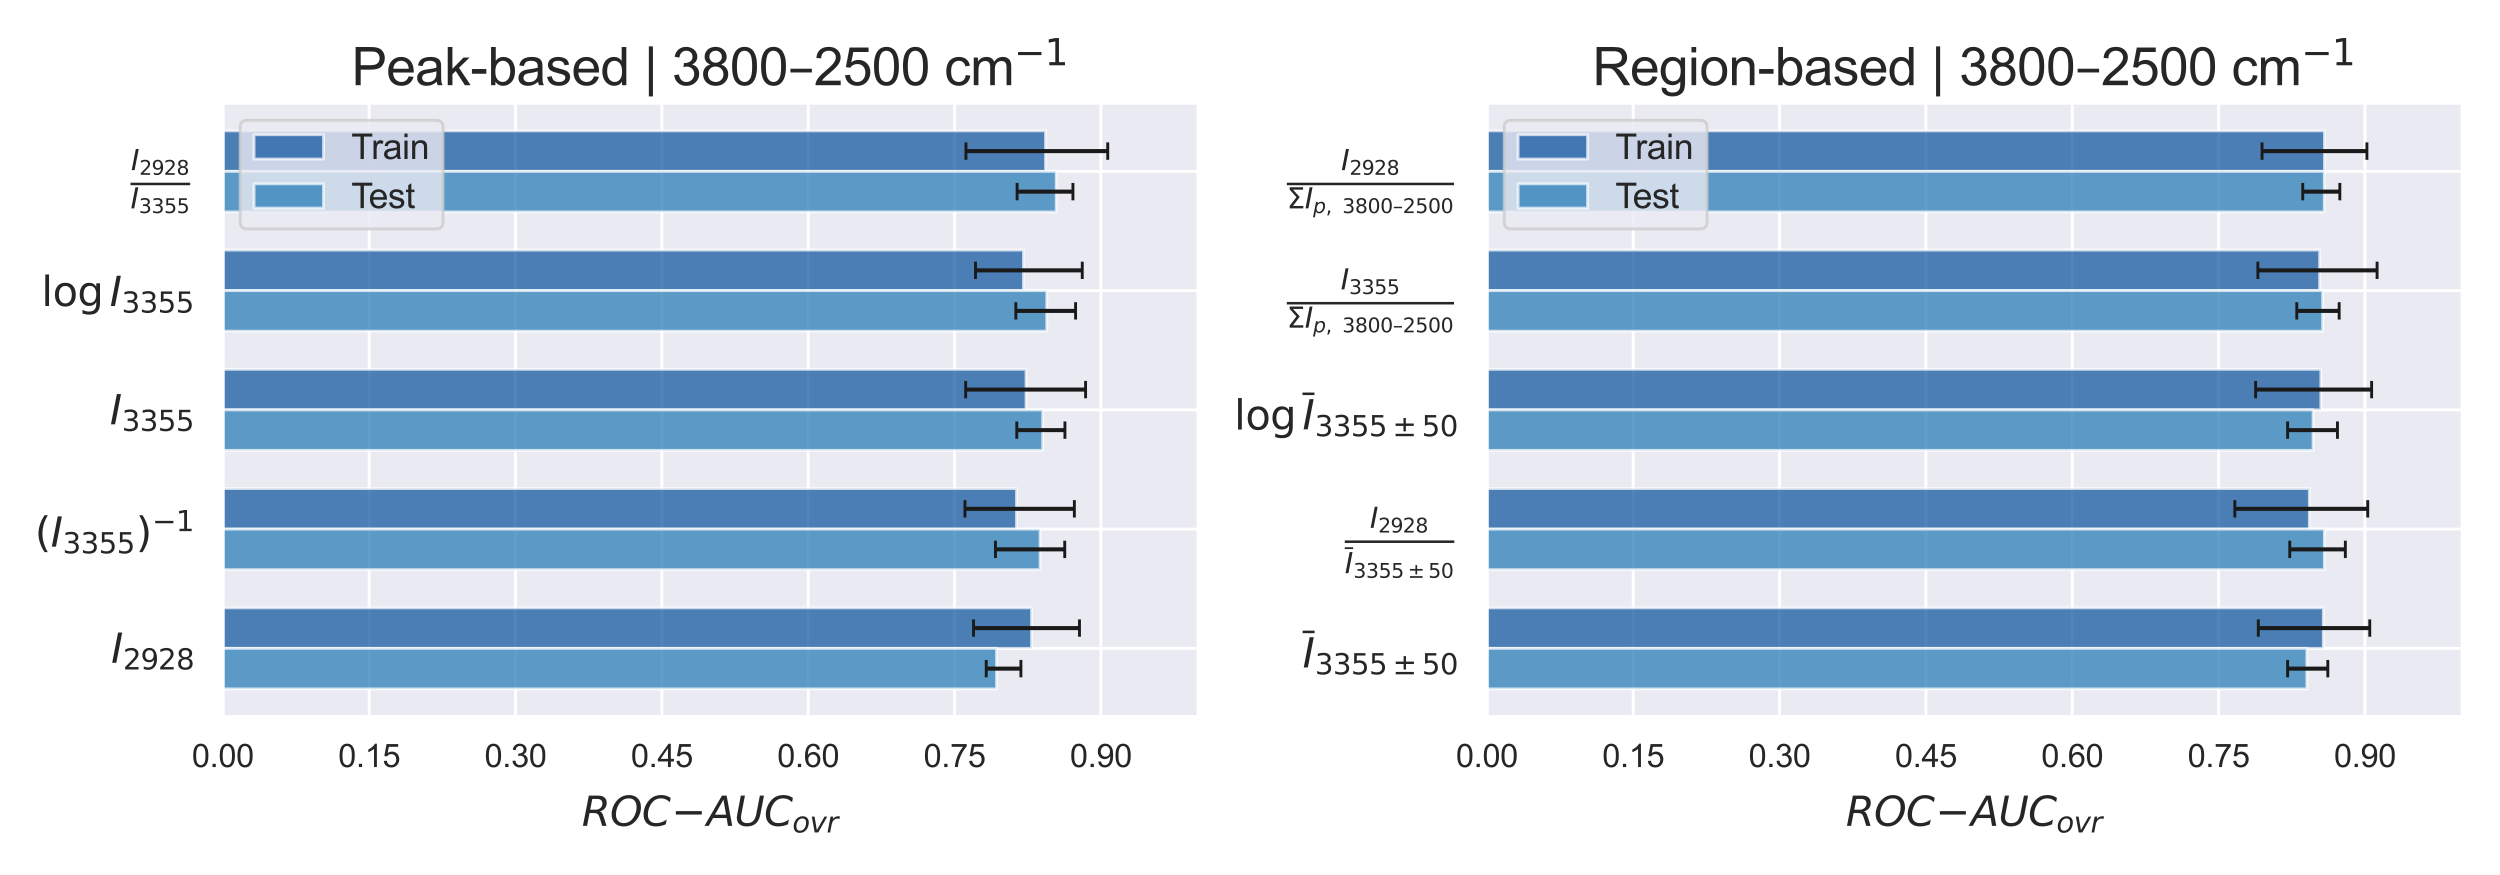 <?xml version="1.0" encoding="utf-8" standalone="no"?>
<!DOCTYPE svg PUBLIC "-//W3C//DTD SVG 1.1//EN"
  "http://www.w3.org/Graphics/SVG/1.1/DTD/svg11.dtd">
<svg xmlns:xlink="http://www.w3.org/1999/xlink" width="864pt" height="302.4pt" viewBox="0 0 864 302.4" xmlns="http://www.w3.org/2000/svg" version="1.1">
 <defs>
  <style type="text/css">*{stroke-linejoin: round; stroke-linecap: butt}</style>
 </defs>
 <g id="figure_1">
  <g id="patch_1">
   <path d="M 0 302.4 
L 864 302.4 
L 864 0 
L 0 0 
z
" style="fill: #ffffff"/>
  </g>
  <g id="axes_1">
   <g id="patch_2">
    <path d="M 77.007 247.724 
L 414.182 247.724 
L 414.182 35.568 
L 77.007 35.568 
z
" style="fill: #eaeaf2"/>
   </g>
   <g id="matplotlib.axis_1">
    <g id="xtick_1">
     <g id="line2d_1">
      <path d="M 77.007 247.724 
L 77.007 35.568 
" clip-path="url(#p958e705115)" style="fill: none; stroke: #ffffff; stroke-linecap: round"/>
     </g>
     <g id="text_1">
      <!-- 0.00 -->
      <g style="fill: #262626" transform="translate(66.304 265.098) scale(0.11 -0.11)">
       <defs>
        <path id="ArialMT-30" d="M 266 2259 
Q 266 3072 433 3567 
Q 600 4063 929 4331 
Q 1259 4600 1759 4600 
Q 2128 4600 2406 4451 
Q 2684 4303 2865 4023 
Q 3047 3744 3150 3342 
Q 3253 2941 3253 2259 
Q 3253 1453 3087 958 
Q 2922 463 2592 192 
Q 2263 -78 1759 -78 
Q 1097 -78 719 397 
Q 266 969 266 2259 
z
M 844 2259 
Q 844 1131 1108 757 
Q 1372 384 1759 384 
Q 2147 384 2411 759 
Q 2675 1134 2675 2259 
Q 2675 3391 2411 3762 
Q 2147 4134 1753 4134 
Q 1366 4134 1134 3806 
Q 844 3388 844 2259 
z
" transform="scale(0.016)"/>
        <path id="ArialMT-2e" d="M 581 0 
L 581 641 
L 1222 641 
L 1222 0 
L 581 0 
z
" transform="scale(0.016)"/>
       </defs>
       <use xlink:href="#ArialMT-30"/>
       <use xlink:href="#ArialMT-2e" transform="translate(55.615 0)"/>
       <use xlink:href="#ArialMT-30" transform="translate(83.398 0)"/>
       <use xlink:href="#ArialMT-30" transform="translate(139.014 0)"/>
      </g>
     </g>
    </g>
    <g id="xtick_2">
     <g id="line2d_2">
      <path d="M 127.583 247.724 
L 127.583 35.568 
" clip-path="url(#p958e705115)" style="fill: none; stroke: #ffffff; stroke-linecap: round"/>
     </g>
     <g id="text_2">
      <!-- 0.15 -->
      <g style="fill: #262626" transform="translate(116.88 265.098) scale(0.11 -0.11)">
       <defs>
        <path id="ArialMT-31" d="M 2384 0 
L 1822 0 
L 1822 3584 
Q 1619 3391 1289 3197 
Q 959 3003 697 2906 
L 697 3450 
Q 1169 3672 1522 3987 
Q 1875 4303 2022 4600 
L 2384 4600 
L 2384 0 
z
" transform="scale(0.016)"/>
        <path id="ArialMT-35" d="M 266 1200 
L 856 1250 
Q 922 819 1161 601 
Q 1400 384 1738 384 
Q 2144 384 2425 690 
Q 2706 997 2706 1503 
Q 2706 1984 2436 2262 
Q 2166 2541 1728 2541 
Q 1456 2541 1237 2417 
Q 1019 2294 894 2097 
L 366 2166 
L 809 4519 
L 3088 4519 
L 3088 3981 
L 1259 3981 
L 1013 2750 
Q 1425 3038 1878 3038 
Q 2478 3038 2890 2622 
Q 3303 2206 3303 1553 
Q 3303 931 2941 478 
Q 2500 -78 1738 -78 
Q 1113 -78 717 272 
Q 322 622 266 1200 
z
" transform="scale(0.016)"/>
       </defs>
       <use xlink:href="#ArialMT-30"/>
       <use xlink:href="#ArialMT-2e" transform="translate(55.615 0)"/>
       <use xlink:href="#ArialMT-31" transform="translate(83.398 0)"/>
       <use xlink:href="#ArialMT-35" transform="translate(139.014 0)"/>
      </g>
     </g>
    </g>
    <g id="xtick_3">
     <g id="line2d_3">
      <path d="M 178.159 247.724 
L 178.159 35.568 
" clip-path="url(#p958e705115)" style="fill: none; stroke: #ffffff; stroke-linecap: round"/>
     </g>
     <g id="text_3">
      <!-- 0.30 -->
      <g style="fill: #262626" transform="translate(167.456 265.098) scale(0.11 -0.11)">
       <defs>
        <path id="ArialMT-33" d="M 269 1209 
L 831 1284 
Q 928 806 1161 595 
Q 1394 384 1728 384 
Q 2125 384 2398 659 
Q 2672 934 2672 1341 
Q 2672 1728 2419 1979 
Q 2166 2231 1775 2231 
Q 1616 2231 1378 2169 
L 1441 2663 
Q 1497 2656 1531 2656 
Q 1891 2656 2178 2843 
Q 2466 3031 2466 3422 
Q 2466 3731 2256 3934 
Q 2047 4138 1716 4138 
Q 1388 4138 1169 3931 
Q 950 3725 888 3313 
L 325 3413 
Q 428 3978 793 4289 
Q 1159 4600 1703 4600 
Q 2078 4600 2393 4439 
Q 2709 4278 2876 4000 
Q 3044 3722 3044 3409 
Q 3044 3113 2884 2869 
Q 2725 2625 2413 2481 
Q 2819 2388 3044 2092 
Q 3269 1797 3269 1353 
Q 3269 753 2831 336 
Q 2394 -81 1725 -81 
Q 1122 -81 723 278 
Q 325 638 269 1209 
z
" transform="scale(0.016)"/>
       </defs>
       <use xlink:href="#ArialMT-30"/>
       <use xlink:href="#ArialMT-2e" transform="translate(55.615 0)"/>
       <use xlink:href="#ArialMT-33" transform="translate(83.398 0)"/>
       <use xlink:href="#ArialMT-30" transform="translate(139.014 0)"/>
      </g>
     </g>
    </g>
    <g id="xtick_4">
     <g id="line2d_4">
      <path d="M 228.736 247.724 
L 228.736 35.568 
" clip-path="url(#p958e705115)" style="fill: none; stroke: #ffffff; stroke-linecap: round"/>
     </g>
     <g id="text_4">
      <!-- 0.45 -->
      <g style="fill: #262626" transform="translate(218.032 265.098) scale(0.11 -0.11)">
       <defs>
        <path id="ArialMT-34" d="M 2069 0 
L 2069 1097 
L 81 1097 
L 81 1613 
L 2172 4581 
L 2631 4581 
L 2631 1613 
L 3250 1613 
L 3250 1097 
L 2631 1097 
L 2631 0 
L 2069 0 
z
M 2069 1613 
L 2069 3678 
L 634 1613 
L 2069 1613 
z
" transform="scale(0.016)"/>
       </defs>
       <use xlink:href="#ArialMT-30"/>
       <use xlink:href="#ArialMT-2e" transform="translate(55.615 0)"/>
       <use xlink:href="#ArialMT-34" transform="translate(83.398 0)"/>
       <use xlink:href="#ArialMT-35" transform="translate(139.014 0)"/>
      </g>
     </g>
    </g>
    <g id="xtick_5">
     <g id="line2d_5">
      <path d="M 279.312 247.724 
L 279.312 35.568 
" clip-path="url(#p958e705115)" style="fill: none; stroke: #ffffff; stroke-linecap: round"/>
     </g>
     <g id="text_5">
      <!-- 0.60 -->
      <g style="fill: #262626" transform="translate(268.608 265.098) scale(0.11 -0.11)">
       <defs>
        <path id="ArialMT-36" d="M 3184 3459 
L 2625 3416 
Q 2550 3747 2413 3897 
Q 2184 4138 1850 4138 
Q 1581 4138 1378 3988 
Q 1113 3794 959 3422 
Q 806 3050 800 2363 
Q 1003 2672 1297 2822 
Q 1591 2972 1913 2972 
Q 2475 2972 2870 2558 
Q 3266 2144 3266 1488 
Q 3266 1056 3080 686 
Q 2894 316 2569 119 
Q 2244 -78 1831 -78 
Q 1128 -78 684 439 
Q 241 956 241 2144 
Q 241 3472 731 4075 
Q 1159 4600 1884 4600 
Q 2425 4600 2770 4297 
Q 3116 3994 3184 3459 
z
M 888 1484 
Q 888 1194 1011 928 
Q 1134 663 1356 523 
Q 1578 384 1822 384 
Q 2178 384 2434 671 
Q 2691 959 2691 1453 
Q 2691 1928 2437 2201 
Q 2184 2475 1800 2475 
Q 1419 2475 1153 2201 
Q 888 1928 888 1484 
z
" transform="scale(0.016)"/>
       </defs>
       <use xlink:href="#ArialMT-30"/>
       <use xlink:href="#ArialMT-2e" transform="translate(55.615 0)"/>
       <use xlink:href="#ArialMT-36" transform="translate(83.398 0)"/>
       <use xlink:href="#ArialMT-30" transform="translate(139.014 0)"/>
      </g>
     </g>
    </g>
    <g id="xtick_6">
     <g id="line2d_6">
      <path d="M 329.888 247.724 
L 329.888 35.568 
" clip-path="url(#p958e705115)" style="fill: none; stroke: #ffffff; stroke-linecap: round"/>
     </g>
     <g id="text_6">
      <!-- 0.75 -->
      <g style="fill: #262626" transform="translate(319.184 265.098) scale(0.11 -0.11)">
       <defs>
        <path id="ArialMT-37" d="M 303 3981 
L 303 4522 
L 3269 4522 
L 3269 4084 
Q 2831 3619 2401 2847 
Q 1972 2075 1738 1259 
Q 1569 684 1522 0 
L 944 0 
Q 953 541 1156 1306 
Q 1359 2072 1739 2783 
Q 2119 3494 2547 3981 
L 303 3981 
z
" transform="scale(0.016)"/>
       </defs>
       <use xlink:href="#ArialMT-30"/>
       <use xlink:href="#ArialMT-2e" transform="translate(55.615 0)"/>
       <use xlink:href="#ArialMT-37" transform="translate(83.398 0)"/>
       <use xlink:href="#ArialMT-35" transform="translate(139.014 0)"/>
      </g>
     </g>
    </g>
    <g id="xtick_7">
     <g id="line2d_7">
      <path d="M 380.464 247.724 
L 380.464 35.568 
" clip-path="url(#p958e705115)" style="fill: none; stroke: #ffffff; stroke-linecap: round"/>
     </g>
     <g id="text_7">
      <!-- 0.90 -->
      <g style="fill: #262626" transform="translate(369.761 265.098) scale(0.11 -0.11)">
       <defs>
        <path id="ArialMT-39" d="M 350 1059 
L 891 1109 
Q 959 728 1153 556 
Q 1347 384 1650 384 
Q 1909 384 2104 503 
Q 2300 622 2425 820 
Q 2550 1019 2634 1356 
Q 2719 1694 2719 2044 
Q 2719 2081 2716 2156 
Q 2547 1888 2255 1720 
Q 1963 1553 1622 1553 
Q 1053 1553 659 1965 
Q 266 2378 266 3053 
Q 266 3750 677 4175 
Q 1088 4600 1706 4600 
Q 2153 4600 2523 4359 
Q 2894 4119 3086 3673 
Q 3278 3228 3278 2384 
Q 3278 1506 3087 986 
Q 2897 466 2520 194 
Q 2144 -78 1638 -78 
Q 1100 -78 759 220 
Q 419 519 350 1059 
z
M 2653 3081 
Q 2653 3566 2395 3850 
Q 2138 4134 1775 4134 
Q 1400 4134 1122 3828 
Q 844 3522 844 3034 
Q 844 2597 1108 2323 
Q 1372 2050 1759 2050 
Q 2150 2050 2401 2323 
Q 2653 2597 2653 3081 
z
" transform="scale(0.016)"/>
       </defs>
       <use xlink:href="#ArialMT-30"/>
       <use xlink:href="#ArialMT-2e" transform="translate(55.615 0)"/>
       <use xlink:href="#ArialMT-39" transform="translate(83.398 0)"/>
       <use xlink:href="#ArialMT-30" transform="translate(139.014 0)"/>
      </g>
     </g>
    </g>
    <g id="text_8">
     <!-- $ROC\!-\!AUC_{ovr}$ -->
     <g style="fill: #262626" transform="translate(201.074 285.521) scale(0.14 -0.14)">
      <defs>
       <path id="DejaVuSans-Oblique-52" d="M 1613 4147 
L 1294 2491 
L 2106 2491 
Q 2584 2491 2879 2755 
Q 3175 3019 3175 3444 
Q 3175 3784 2976 3965 
Q 2778 4147 2406 4147 
L 1613 4147 
z
M 2772 2241 
Q 2972 2194 3105 2009 
Q 3238 1825 3413 1275 
L 3809 0 
L 3144 0 
L 2778 1197 
Q 2638 1659 2453 1815 
Q 2269 1972 1888 1972 
L 1191 1972 
L 806 0 
L 172 0 
L 1081 4666 
L 2503 4666 
Q 3150 4666 3495 4373 
Q 3841 4081 3841 3531 
Q 3841 3044 3547 2687 
Q 3253 2331 2772 2241 
z
" transform="scale(0.016)"/>
       <path id="DejaVuSans-Oblique-4f" d="M 2919 4238 
Q 2400 4238 2003 3986 
Q 1606 3734 1313 3219 
Q 1125 2891 1026 2522 
Q 928 2153 928 1778 
Q 928 1128 1239 775 
Q 1550 422 2119 422 
Q 2631 422 3032 676 
Q 3434 931 3719 1434 
Q 3909 1772 4009 2142 
Q 4109 2513 4109 2881 
Q 4109 3528 3796 3883 
Q 3484 4238 2919 4238 
z
M 2100 -91 
Q 1241 -91 748 418 
Q 256 928 256 1813 
Q 256 2319 448 2847 
Q 641 3375 978 3788 
Q 1375 4272 1862 4511 
Q 2350 4750 2938 4750 
Q 3794 4750 4287 4245 
Q 4781 3741 4781 2869 
Q 4781 2331 4593 1812 
Q 4406 1294 4056 872 
Q 3656 384 3173 146 
Q 2691 -91 2100 -91 
z
" transform="scale(0.016)"/>
       <path id="DejaVuSans-Oblique-43" d="M 4447 4306 
L 4319 3641 
Q 4019 3944 3683 4091 
Q 3347 4238 2956 4238 
Q 2422 4238 2017 3981 
Q 1613 3725 1319 3200 
Q 1131 2863 1032 2486 
Q 934 2109 934 1728 
Q 934 1091 1264 756 
Q 1594 422 2222 422 
Q 2656 422 3056 561 
Q 3456 700 3834 978 
L 3688 231 
Q 3316 72 2936 -9 
Q 2556 -91 2175 -91 
Q 1278 -91 773 396 
Q 269 884 269 1753 
Q 269 2309 461 2846 
Q 653 3384 1013 3828 
Q 1394 4300 1883 4525 
Q 2372 4750 3022 4750 
Q 3422 4750 3780 4639 
Q 4138 4528 4447 4306 
z
" transform="scale(0.016)"/>
       <path id="DejaVuSans-2212" d="M 678 2272 
L 4684 2272 
L 4684 1741 
L 678 1741 
L 678 2272 
z
" transform="scale(0.016)"/>
       <path id="DejaVuSans-Oblique-41" d="M 2356 4666 
L 3072 4666 
L 3938 0 
L 3278 0 
L 3084 1197 
L 984 1197 
L 325 0 
L -341 0 
L 2356 4666 
z
M 2584 4044 
L 1275 1722 
L 2988 1722 
L 2584 4044 
z
" transform="scale(0.016)"/>
       <path id="DejaVuSans-Oblique-55" d="M 991 4666 
L 1625 4666 
L 1075 1831 
Q 1041 1641 1027 1517 
Q 1013 1394 1013 1300 
Q 1013 869 1253 645 
Q 1494 422 1959 422 
Q 2563 422 2898 753 
Q 3234 1084 3378 1831 
L 3928 4666 
L 4563 4666 
L 4000 1753 
Q 3816 809 3300 359 
Q 2784 -91 1888 -91 
Q 1188 -91 780 261 
Q 372 613 372 1216 
Q 372 1325 387 1461 
Q 403 1597 434 1753 
L 991 4666 
z
" transform="scale(0.016)"/>
       <path id="DejaVuSans-Oblique-6f" d="M 1625 -91 
Q 1009 -91 651 289 
Q 294 669 294 1325 
Q 294 1706 417 2101 
Q 541 2497 738 2766 
Q 1047 3184 1428 3384 
Q 1809 3584 2291 3584 
Q 2888 3584 3255 3212 
Q 3622 2841 3622 2241 
Q 3622 1825 3500 1412 
Q 3378 1000 3181 728 
Q 2875 309 2494 109 
Q 2113 -91 1625 -91 
z
M 891 1344 
Q 891 869 1089 633 
Q 1288 397 1691 397 
Q 2269 397 2648 901 
Q 3028 1406 3028 2181 
Q 3028 2634 2825 2865 
Q 2622 3097 2228 3097 
Q 1903 3097 1650 2945 
Q 1397 2794 1197 2484 
Q 1050 2253 970 1956 
Q 891 1659 891 1344 
z
" transform="scale(0.016)"/>
       <path id="DejaVuSans-Oblique-76" d="M 459 3500 
L 1069 3500 
L 1581 525 
L 3256 3500 
L 3866 3500 
L 1875 0 
L 1100 0 
L 459 3500 
z
" transform="scale(0.016)"/>
       <path id="DejaVuSans-Oblique-72" d="M 2853 2969 
Q 2766 3016 2653 3041 
Q 2541 3066 2413 3066 
Q 1953 3066 1609 2717 
Q 1266 2369 1153 1784 
L 800 0 
L 225 0 
L 909 3500 
L 1484 3500 
L 1375 2956 
Q 1603 3259 1920 3421 
Q 2238 3584 2597 3584 
Q 2691 3584 2781 3573 
Q 2872 3563 2963 3538 
L 2853 2969 
z
" transform="scale(0.016)"/>
      </defs>
      <use xlink:href="#DejaVuSans-Oblique-52" transform="translate(0 0.781)"/>
      <use xlink:href="#DejaVuSans-Oblique-4f" transform="translate(69.482 0.781)"/>
      <use xlink:href="#DejaVuSans-Oblique-43" transform="translate(148.193 0.781)"/>
      <use xlink:href="#DejaVuSans-2212" transform="translate(221.264 0.781)"/>
      <use xlink:href="#DejaVuSans-Oblique-41" transform="translate(308.3 0.781)"/>
      <use xlink:href="#DejaVuSans-Oblique-55" transform="translate(376.708 0.781)"/>
      <use xlink:href="#DejaVuSans-Oblique-43" transform="translate(449.902 0.781)"/>
      <use xlink:href="#DejaVuSans-Oblique-6f" transform="translate(519.726 -15.625) scale(0.7)"/>
      <use xlink:href="#DejaVuSans-Oblique-76" transform="translate(562.553 -15.625) scale(0.7)"/>
      <use xlink:href="#DejaVuSans-Oblique-72" transform="translate(603.979 -15.625) scale(0.7)"/>
     </g>
    </g>
   </g>
   <g id="matplotlib.axis_2">
    <g id="ytick_1">
     <g id="line2d_8">
      <path d="M 77.007 59.223 
L 414.182 59.223 
" clip-path="url(#p958e705115)" style="fill: none; stroke: #ffffff; stroke-linecap: round"/>
     </g>
     <g id="text_9">
      <!-- $\frac{I_{2928}}{I_{3355}}$ -->
      <g style="fill: #262626" transform="translate(45.107 66.783) scale(0.14 -0.14)">
       <defs>
        <path id="DejaVuSans-Oblique-49" d="M 1081 4666 
L 1716 4666 
L 806 0 
L 172 0 
L 1081 4666 
z
" transform="scale(0.016)"/>
        <path id="DejaVuSans-32" d="M 1228 531 
L 3431 531 
L 3431 0 
L 469 0 
L 469 531 
Q 828 903 1448 1529 
Q 2069 2156 2228 2338 
Q 2531 2678 2651 2914 
Q 2772 3150 2772 3378 
Q 2772 3750 2511 3984 
Q 2250 4219 1831 4219 
Q 1534 4219 1204 4116 
Q 875 4013 500 3803 
L 500 4441 
Q 881 4594 1212 4672 
Q 1544 4750 1819 4750 
Q 2544 4750 2975 4387 
Q 3406 4025 3406 3419 
Q 3406 3131 3298 2873 
Q 3191 2616 2906 2266 
Q 2828 2175 2409 1742 
Q 1991 1309 1228 531 
z
" transform="scale(0.016)"/>
        <path id="DejaVuSans-39" d="M 703 97 
L 703 672 
Q 941 559 1184 500 
Q 1428 441 1663 441 
Q 2288 441 2617 861 
Q 2947 1281 2994 2138 
Q 2813 1869 2534 1725 
Q 2256 1581 1919 1581 
Q 1219 1581 811 2004 
Q 403 2428 403 3163 
Q 403 3881 828 4315 
Q 1253 4750 1959 4750 
Q 2769 4750 3195 4129 
Q 3622 3509 3622 2328 
Q 3622 1225 3098 567 
Q 2575 -91 1691 -91 
Q 1453 -91 1209 -44 
Q 966 3 703 97 
z
M 1959 2075 
Q 2384 2075 2632 2365 
Q 2881 2656 2881 3163 
Q 2881 3666 2632 3958 
Q 2384 4250 1959 4250 
Q 1534 4250 1286 3958 
Q 1038 3666 1038 3163 
Q 1038 2656 1286 2365 
Q 1534 2075 1959 2075 
z
" transform="scale(0.016)"/>
        <path id="DejaVuSans-38" d="M 2034 2216 
Q 1584 2216 1326 1975 
Q 1069 1734 1069 1313 
Q 1069 891 1326 650 
Q 1584 409 2034 409 
Q 2484 409 2743 651 
Q 3003 894 3003 1313 
Q 3003 1734 2745 1975 
Q 2488 2216 2034 2216 
z
M 1403 2484 
Q 997 2584 770 2862 
Q 544 3141 544 3541 
Q 544 4100 942 4425 
Q 1341 4750 2034 4750 
Q 2731 4750 3128 4425 
Q 3525 4100 3525 3541 
Q 3525 3141 3298 2862 
Q 3072 2584 2669 2484 
Q 3125 2378 3379 2068 
Q 3634 1759 3634 1313 
Q 3634 634 3220 271 
Q 2806 -91 2034 -91 
Q 1263 -91 848 271 
Q 434 634 434 1313 
Q 434 1759 690 2068 
Q 947 2378 1403 2484 
z
M 1172 3481 
Q 1172 3119 1398 2916 
Q 1625 2713 2034 2713 
Q 2441 2713 2670 2916 
Q 2900 3119 2900 3481 
Q 2900 3844 2670 4047 
Q 2441 4250 2034 4250 
Q 1625 4250 1398 4047 
Q 1172 3844 1172 3481 
z
" transform="scale(0.016)"/>
        <path id="DejaVuSans-33" d="M 2597 2516 
Q 3050 2419 3304 2112 
Q 3559 1806 3559 1356 
Q 3559 666 3084 287 
Q 2609 -91 1734 -91 
Q 1441 -91 1130 -33 
Q 819 25 488 141 
L 488 750 
Q 750 597 1062 519 
Q 1375 441 1716 441 
Q 2309 441 2620 675 
Q 2931 909 2931 1356 
Q 2931 1769 2642 2001 
Q 2353 2234 1838 2234 
L 1294 2234 
L 1294 2753 
L 1863 2753 
Q 2328 2753 2575 2939 
Q 2822 3125 2822 3475 
Q 2822 3834 2567 4026 
Q 2313 4219 1838 4219 
Q 1578 4219 1281 4162 
Q 984 4106 628 3988 
L 628 4550 
Q 988 4650 1302 4700 
Q 1616 4750 1894 4750 
Q 2613 4750 3031 4423 
Q 3450 4097 3450 3541 
Q 3450 3153 3228 2886 
Q 3006 2619 2597 2516 
z
" transform="scale(0.016)"/>
        <path id="DejaVuSans-35" d="M 691 4666 
L 3169 4666 
L 3169 4134 
L 1269 4134 
L 1269 2991 
Q 1406 3038 1543 3061 
Q 1681 3084 1819 3084 
Q 2600 3084 3056 2656 
Q 3513 2228 3513 1497 
Q 3513 744 3044 326 
Q 2575 -91 1722 -91 
Q 1428 -91 1123 -41 
Q 819 9 494 109 
L 494 744 
Q 775 591 1075 516 
Q 1375 441 1709 441 
Q 2250 441 2565 725 
Q 2881 1009 2881 1497 
Q 2881 1984 2565 2268 
Q 2250 2553 1709 2553 
Q 1456 2553 1204 2497 
Q 953 2441 691 2322 
L 691 4666 
z
" transform="scale(0.016)"/>
       </defs>
       <use xlink:href="#DejaVuSans-Oblique-49" transform="translate(1 56.966) scale(0.7)"/>
       <use xlink:href="#DejaVuSans-32" transform="translate(21.645 45.481) scale(0.49)"/>
       <use xlink:href="#DejaVuSans-39" transform="translate(51.962 45.481) scale(0.49)"/>
       <use xlink:href="#DejaVuSans-32" transform="translate(82.28 45.481) scale(0.49)"/>
       <use xlink:href="#DejaVuSans-38" transform="translate(113.455 45.481) scale(0.49)"/>
       <use xlink:href="#DejaVuSans-Oblique-49" transform="translate(0 -37.5) scale(0.7)"/>
       <use xlink:href="#DejaVuSans-33" transform="translate(20.645 -48.984) scale(0.49)"/>
       <use xlink:href="#DejaVuSans-33" transform="translate(51.82 -48.984) scale(0.49)"/>
       <use xlink:href="#DejaVuSans-35" transform="translate(82.995 -48.984) scale(0.49)"/>
       <use xlink:href="#DejaVuSans-35" transform="translate(114.17 -48.984) scale(0.49)"/>
       <path d="M 0 19.785 
L 0 26.035 
L 147.26 26.035 
L 147.26 19.785 
L 0 19.785 
z
"/>
      </g>
     </g>
    </g>
    <g id="ytick_2">
     <g id="line2d_9">
      <path d="M 77.007 100.435 
L 414.182 100.435 
" clip-path="url(#p958e705115)" style="fill: none; stroke: #ffffff; stroke-linecap: round"/>
     </g>
     <g id="text_10">
      <!-- $\log I_{3355}$ -->
      <g style="fill: #262626" transform="translate(14.307 105.755) scale(0.14 -0.14)">
       <defs>
        <path id="DejaVuSans-6c" d="M 603 4863 
L 1178 4863 
L 1178 0 
L 603 0 
L 603 4863 
z
" transform="scale(0.016)"/>
        <path id="DejaVuSans-6f" d="M 1959 3097 
Q 1497 3097 1228 2736 
Q 959 2375 959 1747 
Q 959 1119 1226 758 
Q 1494 397 1959 397 
Q 2419 397 2687 759 
Q 2956 1122 2956 1747 
Q 2956 2369 2687 2733 
Q 2419 3097 1959 3097 
z
M 1959 3584 
Q 2709 3584 3137 3096 
Q 3566 2609 3566 1747 
Q 3566 888 3137 398 
Q 2709 -91 1959 -91 
Q 1206 -91 779 398 
Q 353 888 353 1747 
Q 353 2609 779 3096 
Q 1206 3584 1959 3584 
z
" transform="scale(0.016)"/>
        <path id="DejaVuSans-67" d="M 2906 1791 
Q 2906 2416 2648 2759 
Q 2391 3103 1925 3103 
Q 1463 3103 1205 2759 
Q 947 2416 947 1791 
Q 947 1169 1205 825 
Q 1463 481 1925 481 
Q 2391 481 2648 825 
Q 2906 1169 2906 1791 
z
M 3481 434 
Q 3481 -459 3084 -895 
Q 2688 -1331 1869 -1331 
Q 1566 -1331 1297 -1286 
Q 1028 -1241 775 -1147 
L 775 -588 
Q 1028 -725 1275 -790 
Q 1522 -856 1778 -856 
Q 2344 -856 2625 -561 
Q 2906 -266 2906 331 
L 2906 616 
Q 2728 306 2450 153 
Q 2172 0 1784 0 
Q 1141 0 747 490 
Q 353 981 353 1791 
Q 353 2603 747 3093 
Q 1141 3584 1784 3584 
Q 2172 3584 2450 3431 
Q 2728 3278 2906 2969 
L 2906 3500 
L 3481 3500 
L 3481 434 
z
" transform="scale(0.016)"/>
       </defs>
       <use xlink:href="#DejaVuSans-6c" transform="translate(0 0.016)"/>
       <use xlink:href="#DejaVuSans-6f" transform="translate(27.783 0.016)"/>
       <use xlink:href="#DejaVuSans-67" transform="translate(88.965 0.016)"/>
       <use xlink:href="#DejaVuSans-Oblique-49" transform="translate(168.677 0.016)"/>
       <use xlink:href="#DejaVuSans-33" transform="translate(198.169 -16.391) scale(0.7)"/>
       <use xlink:href="#DejaVuSans-33" transform="translate(242.705 -16.391) scale(0.7)"/>
       <use xlink:href="#DejaVuSans-35" transform="translate(287.242 -16.391) scale(0.7)"/>
       <use xlink:href="#DejaVuSans-35" transform="translate(331.778 -16.391) scale(0.7)"/>
      </g>
     </g>
    </g>
    <g id="ytick_3">
     <g id="line2d_10">
      <path d="M 77.007 141.646 
L 414.182 141.646 
" clip-path="url(#p958e705115)" style="fill: none; stroke: #ffffff; stroke-linecap: round"/>
     </g>
     <g id="text_11">
      <!-- $I_{3355}$ -->
      <g style="fill: #262626" transform="translate(37.967 146.656) scale(0.14 -0.14)">
       <use xlink:href="#DejaVuSans-Oblique-49" transform="translate(0 0.094)"/>
       <use xlink:href="#DejaVuSans-33" transform="translate(29.492 -16.312) scale(0.7)"/>
       <use xlink:href="#DejaVuSans-33" transform="translate(74.028 -16.312) scale(0.7)"/>
       <use xlink:href="#DejaVuSans-35" transform="translate(118.564 -16.312) scale(0.7)"/>
       <use xlink:href="#DejaVuSans-35" transform="translate(163.101 -16.312) scale(0.7)"/>
      </g>
     </g>
    </g>
    <g id="ytick_4">
     <g id="line2d_11">
      <path d="M 77.007 182.857 
L 414.182 182.857 
" clip-path="url(#p958e705115)" style="fill: none; stroke: #ffffff; stroke-linecap: round"/>
     </g>
     <g id="text_12">
      <!-- $(I_{3355})^{-1}$ -->
      <g style="fill: #262626" transform="translate(12.067 189.026) scale(0.14 -0.14)">
       <defs>
        <path id="DejaVuSans-28" d="M 1984 4856 
Q 1566 4138 1362 3434 
Q 1159 2731 1159 2009 
Q 1159 1288 1364 580 
Q 1569 -128 1984 -844 
L 1484 -844 
Q 1016 -109 783 600 
Q 550 1309 550 2009 
Q 550 2706 781 3412 
Q 1013 4119 1484 4856 
L 1984 4856 
z
" transform="scale(0.016)"/>
        <path id="DejaVuSans-29" d="M 513 4856 
L 1013 4856 
Q 1481 4119 1714 3412 
Q 1947 2706 1947 2009 
Q 1947 1309 1714 600 
Q 1481 -109 1013 -844 
L 513 -844 
Q 928 -128 1133 580 
Q 1338 1288 1338 2009 
Q 1338 2731 1133 3434 
Q 928 4138 513 4856 
z
" transform="scale(0.016)"/>
        <path id="DejaVuSans-31" d="M 794 531 
L 1825 531 
L 1825 4091 
L 703 3866 
L 703 4441 
L 1819 4666 
L 2450 4666 
L 2450 531 
L 3481 531 
L 3481 0 
L 794 0 
L 794 531 
z
" transform="scale(0.016)"/>
       </defs>
       <use xlink:href="#DejaVuSans-28" transform="translate(0 0.684)"/>
       <use xlink:href="#DejaVuSans-Oblique-49" transform="translate(39.014 0.684)"/>
       <use xlink:href="#DejaVuSans-33" transform="translate(68.506 -15.722) scale(0.7)"/>
       <use xlink:href="#DejaVuSans-33" transform="translate(113.042 -15.722) scale(0.7)"/>
       <use xlink:href="#DejaVuSans-35" transform="translate(157.578 -15.722) scale(0.7)"/>
       <use xlink:href="#DejaVuSans-35" transform="translate(202.114 -15.722) scale(0.7)"/>
       <use xlink:href="#DejaVuSans-29" transform="translate(249.385 0.684)"/>
       <use xlink:href="#DejaVuSans-2212" transform="translate(289.355 38.966) scale(0.7)"/>
       <use xlink:href="#DejaVuSans-31" transform="translate(348.008 38.966) scale(0.7)"/>
      </g>
     </g>
    </g>
    <g id="ytick_5">
     <g id="line2d_12">
      <path d="M 77.007 224.069 
L 414.182 224.069 
" clip-path="url(#p958e705115)" style="fill: none; stroke: #ffffff; stroke-linecap: round"/>
     </g>
     <g id="text_13">
      <!-- $I_{2928}$ -->
      <g style="fill: #262626" transform="translate(38.387 229.079) scale(0.14 -0.14)">
       <use xlink:href="#DejaVuSans-Oblique-49" transform="translate(0 0.094)"/>
       <use xlink:href="#DejaVuSans-32" transform="translate(29.492 -16.312) scale(0.7)"/>
       <use xlink:href="#DejaVuSans-39" transform="translate(72.803 -16.312) scale(0.7)"/>
       <use xlink:href="#DejaVuSans-32" transform="translate(116.114 -16.312) scale(0.7)"/>
       <use xlink:href="#DejaVuSans-38" transform="translate(160.651 -16.312) scale(0.7)"/>
      </g>
     </g>
    </g>
   </g>
   <g id="patch_3">
    <path d="M 77.007 45.211 
L 361.343 45.211 
L 361.343 59.223 
L 77.007 59.223 
z
" clip-path="url(#p958e705115)" style="fill: #08519c; opacity: 0.7; stroke: #ffffff; stroke-linejoin: miter"/>
   </g>
   <g id="patch_4">
    <path d="M 77.007 86.423 
L 353.714 86.423 
L 353.714 100.435 
L 77.007 100.435 
z
" clip-path="url(#p958e705115)" style="fill: #08519c; opacity: 0.7; stroke: #ffffff; stroke-linejoin: miter"/>
   </g>
   <g id="patch_5">
    <path d="M 77.007 127.634 
L 354.596 127.634 
L 354.596 141.646 
L 77.007 141.646 
z
" clip-path="url(#p958e705115)" style="fill: #08519c; opacity: 0.7; stroke: #ffffff; stroke-linejoin: miter"/>
   </g>
   <g id="patch_6">
    <path d="M 77.007 168.845 
L 351.308 168.845 
L 351.308 182.857 
L 77.007 182.857 
z
" clip-path="url(#p958e705115)" style="fill: #08519c; opacity: 0.7; stroke: #ffffff; stroke-linejoin: miter"/>
   </g>
   <g id="patch_7">
    <path d="M 77.007 210.057 
L 356.508 210.057 
L 356.508 224.069 
L 77.007 224.069 
z
" clip-path="url(#p958e705115)" style="fill: #08519c; opacity: 0.7; stroke: #ffffff; stroke-linejoin: miter"/>
   </g>
   <g id="patch_8">
    <path d="M 77.007 59.223 
L 365.034 59.223 
L 365.034 73.235 
L 77.007 73.235 
z
" clip-path="url(#p958e705115)" style="fill: #1f77b4; opacity: 0.7; stroke: #ffffff; stroke-linejoin: miter"/>
   </g>
   <g id="patch_9">
    <path d="M 77.007 100.435 
L 361.768 100.435 
L 361.768 114.447 
L 77.007 114.447 
z
" clip-path="url(#p958e705115)" style="fill: #1f77b4; opacity: 0.7; stroke: #ffffff; stroke-linejoin: miter"/>
   </g>
   <g id="patch_10">
    <path d="M 77.007 141.646 
L 360.362 141.646 
L 360.362 155.658 
L 77.007 155.658 
z
" clip-path="url(#p958e705115)" style="fill: #1f77b4; opacity: 0.7; stroke: #ffffff; stroke-linejoin: miter"/>
   </g>
   <g id="patch_11">
    <path d="M 77.007 182.857 
L 359.467 182.857 
L 359.467 196.869 
L 77.007 196.869 
z
" clip-path="url(#p958e705115)" style="fill: #1f77b4; opacity: 0.7; stroke: #ffffff; stroke-linejoin: miter"/>
   </g>
   <g id="patch_12">
    <path d="M 77.007 224.069 
L 344.412 224.069 
L 344.412 238.081 
L 77.007 238.081 
z
" clip-path="url(#p958e705115)" style="fill: #1f77b4; opacity: 0.7; stroke: #ffffff; stroke-linejoin: miter"/>
   </g>
   <g id="LineCollection_1">
    <path d="M 333.828 52.217 
L 382.835 52.217 
" clip-path="url(#p958e705115)" style="fill: none; stroke: #1a1a1a; stroke-width: 1.4"/>
    <path d="M 337.138 93.429 
L 374.028 93.429 
" clip-path="url(#p958e705115)" style="fill: none; stroke: #1a1a1a; stroke-width: 1.4"/>
    <path d="M 333.733 134.64 
L 375.179 134.64 
" clip-path="url(#p958e705115)" style="fill: none; stroke: #1a1a1a; stroke-width: 1.4"/>
    <path d="M 333.483 175.851 
L 371.298 175.851 
" clip-path="url(#p958e705115)" style="fill: none; stroke: #1a1a1a; stroke-width: 1.4"/>
    <path d="M 336.459 217.063 
L 373.067 217.063 
" clip-path="url(#p958e705115)" style="fill: none; stroke: #1a1a1a; stroke-width: 1.4"/>
   </g>
   <g id="line2d_13">
    <defs>
     <path id="ma64b38b850" d="M 0 3 
L 0 -3 
" style="stroke: #1a1a1a"/>
    </defs>
    <g clip-path="url(#p958e705115)">
     <use xlink:href="#ma64b38b850" x="333.828" y="52.217" style="fill: #1a1a1a; stroke: #1a1a1a"/>
     <use xlink:href="#ma64b38b850" x="337.138" y="93.429" style="fill: #1a1a1a; stroke: #1a1a1a"/>
     <use xlink:href="#ma64b38b850" x="333.733" y="134.64" style="fill: #1a1a1a; stroke: #1a1a1a"/>
     <use xlink:href="#ma64b38b850" x="333.483" y="175.851" style="fill: #1a1a1a; stroke: #1a1a1a"/>
     <use xlink:href="#ma64b38b850" x="336.459" y="217.063" style="fill: #1a1a1a; stroke: #1a1a1a"/>
    </g>
   </g>
   <g id="line2d_14">
    <g clip-path="url(#p958e705115)">
     <use xlink:href="#ma64b38b850" x="382.835" y="52.217" style="fill: #1a1a1a; stroke: #1a1a1a"/>
     <use xlink:href="#ma64b38b850" x="374.028" y="93.429" style="fill: #1a1a1a; stroke: #1a1a1a"/>
     <use xlink:href="#ma64b38b850" x="375.179" y="134.64" style="fill: #1a1a1a; stroke: #1a1a1a"/>
     <use xlink:href="#ma64b38b850" x="371.298" y="175.851" style="fill: #1a1a1a; stroke: #1a1a1a"/>
     <use xlink:href="#ma64b38b850" x="373.067" y="217.063" style="fill: #1a1a1a; stroke: #1a1a1a"/>
    </g>
   </g>
   <g id="LineCollection_2">
    <path d="M 351.51 66.229 
L 370.804 66.229 
" clip-path="url(#p958e705115)" style="fill: none; stroke: #1a1a1a; stroke-width: 1.4"/>
    <path d="M 351.067 107.441 
L 371.72 107.441 
" clip-path="url(#p958e705115)" style="fill: none; stroke: #1a1a1a; stroke-width: 1.4"/>
    <path d="M 351.404 148.652 
L 368.038 148.652 
" clip-path="url(#p958e705115)" style="fill: none; stroke: #1a1a1a; stroke-width: 1.4"/>
    <path d="M 344.031 189.863 
L 367.974 189.863 
" clip-path="url(#p958e705115)" style="fill: none; stroke: #1a1a1a; stroke-width: 1.4"/>
    <path d="M 340.838 231.075 
L 352.827 231.075 
" clip-path="url(#p958e705115)" style="fill: none; stroke: #1a1a1a; stroke-width: 1.4"/>
   </g>
   <g id="line2d_15">
    <g clip-path="url(#p958e705115)">
     <use xlink:href="#ma64b38b850" x="351.51" y="66.229" style="fill: #1a1a1a; stroke: #1a1a1a"/>
     <use xlink:href="#ma64b38b850" x="351.067" y="107.441" style="fill: #1a1a1a; stroke: #1a1a1a"/>
     <use xlink:href="#ma64b38b850" x="351.404" y="148.652" style="fill: #1a1a1a; stroke: #1a1a1a"/>
     <use xlink:href="#ma64b38b850" x="344.031" y="189.863" style="fill: #1a1a1a; stroke: #1a1a1a"/>
     <use xlink:href="#ma64b38b850" x="340.838" y="231.075" style="fill: #1a1a1a; stroke: #1a1a1a"/>
    </g>
   </g>
   <g id="line2d_16">
    <g clip-path="url(#p958e705115)">
     <use xlink:href="#ma64b38b850" x="370.804" y="66.229" style="fill: #1a1a1a; stroke: #1a1a1a"/>
     <use xlink:href="#ma64b38b850" x="371.72" y="107.441" style="fill: #1a1a1a; stroke: #1a1a1a"/>
     <use xlink:href="#ma64b38b850" x="368.038" y="148.652" style="fill: #1a1a1a; stroke: #1a1a1a"/>
     <use xlink:href="#ma64b38b850" x="367.974" y="189.863" style="fill: #1a1a1a; stroke: #1a1a1a"/>
     <use xlink:href="#ma64b38b850" x="352.827" y="231.075" style="fill: #1a1a1a; stroke: #1a1a1a"/>
    </g>
   </g>
   <g id="patch_13">
    <path d="M 77.007 247.724 
L 77.007 35.568 
" style="fill: none; stroke: #ffffff; stroke-width: 1.25; stroke-linejoin: miter; stroke-linecap: square"/>
   </g>
   <g id="patch_14">
    <path d="M 414.182 247.724 
L 414.182 35.568 
" style="fill: none; stroke: #ffffff; stroke-width: 1.25; stroke-linejoin: miter; stroke-linecap: square"/>
   </g>
   <g id="patch_15">
    <path d="M 77.007 247.724 
L 414.182 247.724 
" style="fill: none; stroke: #ffffff; stroke-width: 1.25; stroke-linejoin: miter; stroke-linecap: square"/>
   </g>
   <g id="patch_16">
    <path d="M 77.007 35.568 
L 414.182 35.568 
" style="fill: none; stroke: #ffffff; stroke-width: 1.25; stroke-linejoin: miter; stroke-linecap: square"/>
   </g>
   <g id="text_14">
    <!-- Peak-based | 3800–2500 cm$^{-1}$ -->
    <g style="fill: #262626" transform="translate(121.484 29.568) scale(0.18 -0.18)">
     <defs>
      <path id="ArialMT-50" d="M 494 0 
L 494 4581 
L 2222 4581 
Q 2678 4581 2919 4538 
Q 3256 4481 3484 4323 
Q 3713 4166 3852 3881 
Q 3991 3597 3991 3256 
Q 3991 2672 3619 2267 
Q 3247 1863 2275 1863 
L 1100 1863 
L 1100 0 
L 494 0 
z
M 1100 2403 
L 2284 2403 
Q 2872 2403 3119 2622 
Q 3366 2841 3366 3238 
Q 3366 3525 3220 3729 
Q 3075 3934 2838 4000 
Q 2684 4041 2272 4041 
L 1100 4041 
L 1100 2403 
z
" transform="scale(0.016)"/>
      <path id="ArialMT-65" d="M 2694 1069 
L 3275 997 
Q 3138 488 2766 206 
Q 2394 -75 1816 -75 
Q 1088 -75 661 373 
Q 234 822 234 1631 
Q 234 2469 665 2931 
Q 1097 3394 1784 3394 
Q 2450 3394 2872 2941 
Q 3294 2488 3294 1666 
Q 3294 1616 3291 1516 
L 816 1516 
Q 847 969 1125 678 
Q 1403 388 1819 388 
Q 2128 388 2347 550 
Q 2566 713 2694 1069 
z
M 847 1978 
L 2700 1978 
Q 2663 2397 2488 2606 
Q 2219 2931 1791 2931 
Q 1403 2931 1139 2672 
Q 875 2413 847 1978 
z
" transform="scale(0.016)"/>
      <path id="ArialMT-61" d="M 2588 409 
Q 2275 144 1986 34 
Q 1697 -75 1366 -75 
Q 819 -75 525 192 
Q 231 459 231 875 
Q 231 1119 342 1320 
Q 453 1522 633 1644 
Q 813 1766 1038 1828 
Q 1203 1872 1538 1913 
Q 2219 1994 2541 2106 
Q 2544 2222 2544 2253 
Q 2544 2597 2384 2738 
Q 2169 2928 1744 2928 
Q 1347 2928 1158 2789 
Q 969 2650 878 2297 
L 328 2372 
Q 403 2725 575 2942 
Q 747 3159 1072 3276 
Q 1397 3394 1825 3394 
Q 2250 3394 2515 3294 
Q 2781 3194 2906 3042 
Q 3031 2891 3081 2659 
Q 3109 2516 3109 2141 
L 3109 1391 
Q 3109 606 3145 398 
Q 3181 191 3288 0 
L 2700 0 
Q 2613 175 2588 409 
z
M 2541 1666 
Q 2234 1541 1622 1453 
Q 1275 1403 1131 1340 
Q 988 1278 909 1158 
Q 831 1038 831 891 
Q 831 666 1001 516 
Q 1172 366 1500 366 
Q 1825 366 2078 508 
Q 2331 650 2450 897 
Q 2541 1088 2541 1459 
L 2541 1666 
z
" transform="scale(0.016)"/>
      <path id="ArialMT-6b" d="M 425 0 
L 425 4581 
L 988 4581 
L 988 1969 
L 2319 3319 
L 3047 3319 
L 1778 2088 
L 3175 0 
L 2481 0 
L 1384 1697 
L 988 1316 
L 988 0 
L 425 0 
z
" transform="scale(0.016)"/>
      <path id="ArialMT-2d" d="M 203 1375 
L 203 1941 
L 1931 1941 
L 1931 1375 
L 203 1375 
z
" transform="scale(0.016)"/>
      <path id="ArialMT-62" d="M 941 0 
L 419 0 
L 419 4581 
L 981 4581 
L 981 2947 
Q 1338 3394 1891 3394 
Q 2197 3394 2470 3270 
Q 2744 3147 2920 2923 
Q 3097 2700 3197 2384 
Q 3297 2069 3297 1709 
Q 3297 856 2875 390 
Q 2453 -75 1863 -75 
Q 1275 -75 941 416 
L 941 0 
z
M 934 1684 
Q 934 1088 1097 822 
Q 1363 388 1816 388 
Q 2184 388 2453 708 
Q 2722 1028 2722 1663 
Q 2722 2313 2464 2622 
Q 2206 2931 1841 2931 
Q 1472 2931 1203 2611 
Q 934 2291 934 1684 
z
" transform="scale(0.016)"/>
      <path id="ArialMT-73" d="M 197 991 
L 753 1078 
Q 800 744 1014 566 
Q 1228 388 1613 388 
Q 2000 388 2187 545 
Q 2375 703 2375 916 
Q 2375 1106 2209 1216 
Q 2094 1291 1634 1406 
Q 1016 1563 777 1677 
Q 538 1791 414 1992 
Q 291 2194 291 2438 
Q 291 2659 392 2848 
Q 494 3038 669 3163 
Q 800 3259 1026 3326 
Q 1253 3394 1513 3394 
Q 1903 3394 2198 3281 
Q 2494 3169 2634 2976 
Q 2775 2784 2828 2463 
L 2278 2388 
Q 2241 2644 2061 2787 
Q 1881 2931 1553 2931 
Q 1166 2931 1000 2803 
Q 834 2675 834 2503 
Q 834 2394 903 2306 
Q 972 2216 1119 2156 
Q 1203 2125 1616 2013 
Q 2213 1853 2448 1751 
Q 2684 1650 2818 1456 
Q 2953 1263 2953 975 
Q 2953 694 2789 445 
Q 2625 197 2315 61 
Q 2006 -75 1616 -75 
Q 969 -75 630 194 
Q 291 463 197 991 
z
" transform="scale(0.016)"/>
      <path id="ArialMT-64" d="M 2575 0 
L 2575 419 
Q 2259 -75 1647 -75 
Q 1250 -75 917 144 
Q 584 363 401 755 
Q 219 1147 219 1656 
Q 219 2153 384 2558 
Q 550 2963 881 3178 
Q 1213 3394 1622 3394 
Q 1922 3394 2156 3267 
Q 2391 3141 2538 2938 
L 2538 4581 
L 3097 4581 
L 3097 0 
L 2575 0 
z
M 797 1656 
Q 797 1019 1065 703 
Q 1334 388 1700 388 
Q 2069 388 2326 689 
Q 2584 991 2584 1609 
Q 2584 2291 2321 2609 
Q 2059 2928 1675 2928 
Q 1300 2928 1048 2622 
Q 797 2316 797 1656 
z
" transform="scale(0.016)"/>
      <path id="ArialMT-20" transform="scale(0.016)"/>
      <path id="ArialMT-7c" d="M 588 -1347 
L 588 4659 
L 1078 4659 
L 1078 -1347 
L 588 -1347 
z
" transform="scale(0.016)"/>
      <path id="ArialMT-38" d="M 1131 2484 
Q 781 2613 612 2850 
Q 444 3088 444 3419 
Q 444 3919 803 4259 
Q 1163 4600 1759 4600 
Q 2359 4600 2725 4251 
Q 3091 3903 3091 3403 
Q 3091 3084 2923 2848 
Q 2756 2613 2416 2484 
Q 2838 2347 3058 2040 
Q 3278 1734 3278 1309 
Q 3278 722 2862 322 
Q 2447 -78 1769 -78 
Q 1091 -78 675 323 
Q 259 725 259 1325 
Q 259 1772 486 2073 
Q 713 2375 1131 2484 
z
M 1019 3438 
Q 1019 3113 1228 2906 
Q 1438 2700 1772 2700 
Q 2097 2700 2305 2904 
Q 2513 3109 2513 3406 
Q 2513 3716 2298 3927 
Q 2084 4138 1766 4138 
Q 1444 4138 1231 3931 
Q 1019 3725 1019 3438 
z
M 838 1322 
Q 838 1081 952 856 
Q 1066 631 1291 507 
Q 1516 384 1775 384 
Q 2178 384 2440 643 
Q 2703 903 2703 1303 
Q 2703 1709 2433 1975 
Q 2163 2241 1756 2241 
Q 1359 2241 1098 1978 
Q 838 1716 838 1322 
z
" transform="scale(0.016)"/>
      <path id="DejaVuSansDisplay-2013" d="M 313 1978 
L 2888 1978 
L 2888 1528 
L 313 1528 
L 313 1978 
z
" transform="scale(0.016)"/>
      <path id="ArialMT-32" d="M 3222 541 
L 3222 0 
L 194 0 
Q 188 203 259 391 
Q 375 700 629 1000 
Q 884 1300 1366 1694 
Q 2113 2306 2375 2664 
Q 2638 3022 2638 3341 
Q 2638 3675 2398 3904 
Q 2159 4134 1775 4134 
Q 1369 4134 1125 3890 
Q 881 3647 878 3216 
L 300 3275 
Q 359 3922 746 4261 
Q 1134 4600 1788 4600 
Q 2447 4600 2831 4234 
Q 3216 3869 3216 3328 
Q 3216 3053 3103 2787 
Q 2991 2522 2730 2228 
Q 2469 1934 1863 1422 
Q 1356 997 1212 845 
Q 1069 694 975 541 
L 3222 541 
z
" transform="scale(0.016)"/>
      <path id="ArialMT-63" d="M 2588 1216 
L 3141 1144 
Q 3050 572 2676 248 
Q 2303 -75 1759 -75 
Q 1078 -75 664 370 
Q 250 816 250 1647 
Q 250 2184 428 2587 
Q 606 2991 970 3192 
Q 1334 3394 1763 3394 
Q 2303 3394 2647 3120 
Q 2991 2847 3088 2344 
L 2541 2259 
Q 2463 2594 2264 2762 
Q 2066 2931 1784 2931 
Q 1359 2931 1093 2626 
Q 828 2322 828 1663 
Q 828 994 1084 691 
Q 1341 388 1753 388 
Q 2084 388 2306 591 
Q 2528 794 2588 1216 
z
" transform="scale(0.016)"/>
      <path id="ArialMT-6d" d="M 422 0 
L 422 3319 
L 925 3319 
L 925 2853 
Q 1081 3097 1340 3245 
Q 1600 3394 1931 3394 
Q 2300 3394 2536 3241 
Q 2772 3088 2869 2813 
Q 3263 3394 3894 3394 
Q 4388 3394 4653 3120 
Q 4919 2847 4919 2278 
L 4919 0 
L 4359 0 
L 4359 2091 
Q 4359 2428 4304 2576 
Q 4250 2725 4106 2815 
Q 3963 2906 3769 2906 
Q 3419 2906 3187 2673 
Q 2956 2441 2956 1928 
L 2956 0 
L 2394 0 
L 2394 2156 
Q 2394 2531 2256 2718 
Q 2119 2906 1806 2906 
Q 1569 2906 1367 2781 
Q 1166 2656 1075 2415 
Q 984 2175 984 1722 
L 984 0 
L 422 0 
z
" transform="scale(0.016)"/>
     </defs>
     <use xlink:href="#ArialMT-50" transform="translate(0 0.684)"/>
     <use xlink:href="#ArialMT-65" transform="translate(66.699 0.684)"/>
     <use xlink:href="#ArialMT-61" transform="translate(122.314 0.684)"/>
     <use xlink:href="#ArialMT-6b" transform="translate(177.93 0.684)"/>
     <use xlink:href="#ArialMT-2d" transform="translate(227.93 0.684)"/>
     <use xlink:href="#ArialMT-62" transform="translate(261.23 0.684)"/>
     <use xlink:href="#ArialMT-61" transform="translate(316.846 0.684)"/>
     <use xlink:href="#ArialMT-73" transform="translate(372.461 0.684)"/>
     <use xlink:href="#ArialMT-65" transform="translate(422.461 0.684)"/>
     <use xlink:href="#ArialMT-64" transform="translate(478.076 0.684)"/>
     <use xlink:href="#ArialMT-20" transform="translate(533.691 0.684)"/>
     <use xlink:href="#ArialMT-7c" transform="translate(561.475 0.684)"/>
     <use xlink:href="#ArialMT-20" transform="translate(587.451 0.684)"/>
     <use xlink:href="#ArialMT-33" transform="translate(615.234 0.684)"/>
     <use xlink:href="#ArialMT-38" transform="translate(670.85 0.684)"/>
     <use xlink:href="#ArialMT-30" transform="translate(726.465 0.684)"/>
     <use xlink:href="#ArialMT-30" transform="translate(782.08 0.684)"/>
     <use xlink:href="#DejaVuSansDisplay-2013" transform="translate(837.695 0.684)"/>
     <use xlink:href="#ArialMT-32" transform="translate(887.695 0.684)"/>
     <use xlink:href="#ArialMT-35" transform="translate(943.311 0.684)"/>
     <use xlink:href="#ArialMT-30" transform="translate(998.926 0.684)"/>
     <use xlink:href="#ArialMT-30" transform="translate(1054.541 0.684)"/>
     <use xlink:href="#ArialMT-20" transform="translate(1110.156 0.684)"/>
     <use xlink:href="#ArialMT-63" transform="translate(1137.939 0.684)"/>
     <use xlink:href="#ArialMT-6d" transform="translate(1187.939 0.684)"/>
     <use xlink:href="#DejaVuSans-2212" transform="translate(1272.197 38.966) scale(0.7)"/>
     <use xlink:href="#DejaVuSans-31" transform="translate(1330.85 38.966) scale(0.7)"/>
    </g>
   </g>
   <g id="legend_1">
    <g id="patch_17">
     <path d="M 85.407 79.117 
L 150.695 79.117 
Q 153.095 79.117 153.095 76.717 
L 153.095 43.968 
Q 153.095 41.568 150.695 41.568 
L 85.407 41.568 
Q 83.007 41.568 83.007 43.968 
L 83.007 76.717 
Q 83.007 79.117 85.407 79.117 
z
" style="fill: #eaeaf2; opacity: 0.8; stroke: #cccccc; stroke-linejoin: miter"/>
    </g>
    <g id="patch_18">
     <path d="M 87.807 54.957 
L 111.807 54.957 
L 111.807 46.557 
L 87.807 46.557 
z
" style="fill: #08519c; opacity: 0.7; stroke: #ffffff; stroke-linejoin: miter"/>
    </g>
    <g id="text_15">
     <!-- Train -->
     <g style="fill: #262626" transform="translate(121.407 54.957) scale(0.12 -0.12)">
      <defs>
       <path id="ArialMT-54" d="M 1659 0 
L 1659 4041 
L 150 4041 
L 150 4581 
L 3781 4581 
L 3781 4041 
L 2266 4041 
L 2266 0 
L 1659 0 
z
" transform="scale(0.016)"/>
       <path id="ArialMT-72" d="M 416 0 
L 416 3319 
L 922 3319 
L 922 2816 
Q 1116 3169 1280 3281 
Q 1444 3394 1641 3394 
Q 1925 3394 2219 3213 
L 2025 2691 
Q 1819 2813 1613 2813 
Q 1428 2813 1281 2702 
Q 1134 2591 1072 2394 
Q 978 2094 978 1738 
L 978 0 
L 416 0 
z
" transform="scale(0.016)"/>
       <path id="ArialMT-69" d="M 425 3934 
L 425 4581 
L 988 4581 
L 988 3934 
L 425 3934 
z
M 425 0 
L 425 3319 
L 988 3319 
L 988 0 
L 425 0 
z
" transform="scale(0.016)"/>
       <path id="ArialMT-6e" d="M 422 0 
L 422 3319 
L 928 3319 
L 928 2847 
Q 1294 3394 1984 3394 
Q 2284 3394 2536 3286 
Q 2788 3178 2913 3003 
Q 3038 2828 3088 2588 
Q 3119 2431 3119 2041 
L 3119 0 
L 2556 0 
L 2556 2019 
Q 2556 2363 2490 2533 
Q 2425 2703 2258 2804 
Q 2091 2906 1866 2906 
Q 1506 2906 1245 2678 
Q 984 2450 984 1813 
L 984 0 
L 422 0 
z
" transform="scale(0.016)"/>
      </defs>
      <use xlink:href="#ArialMT-54"/>
      <use xlink:href="#ArialMT-72" transform="translate(57.334 0)"/>
      <use xlink:href="#ArialMT-61" transform="translate(90.635 0)"/>
      <use xlink:href="#ArialMT-69" transform="translate(146.25 0)"/>
      <use xlink:href="#ArialMT-6e" transform="translate(168.467 0)"/>
     </g>
    </g>
    <g id="patch_19">
     <path d="M 87.807 71.932 
L 111.807 71.932 
L 111.807 63.532 
L 87.807 63.532 
z
" style="fill: #1f77b4; opacity: 0.7; stroke: #ffffff; stroke-linejoin: miter"/>
    </g>
    <g id="text_16">
     <!-- Test -->
     <g style="fill: #262626" transform="translate(121.407 71.932) scale(0.12 -0.12)">
      <defs>
       <path id="ArialMT-74" d="M 1650 503 
L 1731 6 
Q 1494 -44 1306 -44 
Q 1000 -44 831 53 
Q 663 150 594 308 
Q 525 466 525 972 
L 525 2881 
L 113 2881 
L 113 3319 
L 525 3319 
L 525 4141 
L 1084 4478 
L 1084 3319 
L 1650 3319 
L 1650 2881 
L 1084 2881 
L 1084 941 
Q 1084 700 1114 631 
Q 1144 563 1211 522 
Q 1278 481 1403 481 
Q 1497 481 1650 503 
z
" transform="scale(0.016)"/>
      </defs>
      <use xlink:href="#ArialMT-54"/>
      <use xlink:href="#ArialMT-65" transform="translate(49.959 0)"/>
      <use xlink:href="#ArialMT-73" transform="translate(105.574 0)"/>
      <use xlink:href="#ArialMT-74" transform="translate(155.574 0)"/>
     </g>
    </g>
   </g>
  </g>
  <g id="axes_2">
   <g id="patch_20">
    <path d="M 513.866 247.724 
L 851.04 247.724 
L 851.04 35.568 
L 513.866 35.568 
z
" style="fill: #eaeaf2"/>
   </g>
   <g id="matplotlib.axis_3">
    <g id="xtick_8">
     <g id="line2d_17">
      <path d="M 513.866 247.724 
L 513.866 35.568 
" clip-path="url(#p8c8014b146)" style="fill: none; stroke: #ffffff; stroke-linecap: round"/>
     </g>
     <g id="text_17">
      <!-- 0.00 -->
      <g style="fill: #262626" transform="translate(503.162 265.098) scale(0.11 -0.11)">
       <use xlink:href="#ArialMT-30"/>
       <use xlink:href="#ArialMT-2e" transform="translate(55.615 0)"/>
       <use xlink:href="#ArialMT-30" transform="translate(83.398 0)"/>
       <use xlink:href="#ArialMT-30" transform="translate(139.014 0)"/>
      </g>
     </g>
    </g>
    <g id="xtick_9">
     <g id="line2d_18">
      <path d="M 564.442 247.724 
L 564.442 35.568 
" clip-path="url(#p8c8014b146)" style="fill: none; stroke: #ffffff; stroke-linecap: round"/>
     </g>
     <g id="text_18">
      <!-- 0.15 -->
      <g style="fill: #262626" transform="translate(553.738 265.098) scale(0.11 -0.11)">
       <use xlink:href="#ArialMT-30"/>
       <use xlink:href="#ArialMT-2e" transform="translate(55.615 0)"/>
       <use xlink:href="#ArialMT-31" transform="translate(83.398 0)"/>
       <use xlink:href="#ArialMT-35" transform="translate(139.014 0)"/>
      </g>
     </g>
    </g>
    <g id="xtick_10">
     <g id="line2d_19">
      <path d="M 615.018 247.724 
L 615.018 35.568 
" clip-path="url(#p8c8014b146)" style="fill: none; stroke: #ffffff; stroke-linecap: round"/>
     </g>
     <g id="text_19">
      <!-- 0.30 -->
      <g style="fill: #262626" transform="translate(604.314 265.098) scale(0.11 -0.11)">
       <use xlink:href="#ArialMT-30"/>
       <use xlink:href="#ArialMT-2e" transform="translate(55.615 0)"/>
       <use xlink:href="#ArialMT-33" transform="translate(83.398 0)"/>
       <use xlink:href="#ArialMT-30" transform="translate(139.014 0)"/>
      </g>
     </g>
    </g>
    <g id="xtick_11">
     <g id="line2d_20">
      <path d="M 665.594 247.724 
L 665.594 35.568 
" clip-path="url(#p8c8014b146)" style="fill: none; stroke: #ffffff; stroke-linecap: round"/>
     </g>
     <g id="text_20">
      <!-- 0.45 -->
      <g style="fill: #262626" transform="translate(654.891 265.098) scale(0.11 -0.11)">
       <use xlink:href="#ArialMT-30"/>
       <use xlink:href="#ArialMT-2e" transform="translate(55.615 0)"/>
       <use xlink:href="#ArialMT-34" transform="translate(83.398 0)"/>
       <use xlink:href="#ArialMT-35" transform="translate(139.014 0)"/>
      </g>
     </g>
    </g>
    <g id="xtick_12">
     <g id="line2d_21">
      <path d="M 716.17 247.724 
L 716.17 35.568 
" clip-path="url(#p8c8014b146)" style="fill: none; stroke: #ffffff; stroke-linecap: round"/>
     </g>
     <g id="text_21">
      <!-- 0.60 -->
      <g style="fill: #262626" transform="translate(705.467 265.098) scale(0.11 -0.11)">
       <use xlink:href="#ArialMT-30"/>
       <use xlink:href="#ArialMT-2e" transform="translate(55.615 0)"/>
       <use xlink:href="#ArialMT-36" transform="translate(83.398 0)"/>
       <use xlink:href="#ArialMT-30" transform="translate(139.014 0)"/>
      </g>
     </g>
    </g>
    <g id="xtick_13">
     <g id="line2d_22">
      <path d="M 766.746 247.724 
L 766.746 35.568 
" clip-path="url(#p8c8014b146)" style="fill: none; stroke: #ffffff; stroke-linecap: round"/>
     </g>
     <g id="text_22">
      <!-- 0.75 -->
      <g style="fill: #262626" transform="translate(756.043 265.098) scale(0.11 -0.11)">
       <use xlink:href="#ArialMT-30"/>
       <use xlink:href="#ArialMT-2e" transform="translate(55.615 0)"/>
       <use xlink:href="#ArialMT-37" transform="translate(83.398 0)"/>
       <use xlink:href="#ArialMT-35" transform="translate(139.014 0)"/>
      </g>
     </g>
    </g>
    <g id="xtick_14">
     <g id="line2d_23">
      <path d="M 817.323 247.724 
L 817.323 35.568 
" clip-path="url(#p8c8014b146)" style="fill: none; stroke: #ffffff; stroke-linecap: round"/>
     </g>
     <g id="text_23">
      <!-- 0.90 -->
      <g style="fill: #262626" transform="translate(806.619 265.098) scale(0.11 -0.11)">
       <use xlink:href="#ArialMT-30"/>
       <use xlink:href="#ArialMT-2e" transform="translate(55.615 0)"/>
       <use xlink:href="#ArialMT-39" transform="translate(83.398 0)"/>
       <use xlink:href="#ArialMT-30" transform="translate(139.014 0)"/>
      </g>
     </g>
    </g>
    <g id="text_24">
     <!-- $ROC\!-\!AUC_{ovr}$ -->
     <g style="fill: #262626" transform="translate(637.933 285.521) scale(0.14 -0.14)">
      <use xlink:href="#DejaVuSans-Oblique-52" transform="translate(0 0.781)"/>
      <use xlink:href="#DejaVuSans-Oblique-4f" transform="translate(69.482 0.781)"/>
      <use xlink:href="#DejaVuSans-Oblique-43" transform="translate(148.193 0.781)"/>
      <use xlink:href="#DejaVuSans-2212" transform="translate(221.264 0.781)"/>
      <use xlink:href="#DejaVuSans-Oblique-41" transform="translate(308.3 0.781)"/>
      <use xlink:href="#DejaVuSans-Oblique-55" transform="translate(376.708 0.781)"/>
      <use xlink:href="#DejaVuSans-Oblique-43" transform="translate(449.902 0.781)"/>
      <use xlink:href="#DejaVuSans-Oblique-6f" transform="translate(519.726 -15.625) scale(0.7)"/>
      <use xlink:href="#DejaVuSans-Oblique-76" transform="translate(562.553 -15.625) scale(0.7)"/>
      <use xlink:href="#DejaVuSans-Oblique-72" transform="translate(603.979 -15.625) scale(0.7)"/>
     </g>
    </g>
   </g>
   <g id="matplotlib.axis_4">
    <g id="ytick_6">
     <g id="line2d_24">
      <path d="M 513.866 59.223 
L 851.04 59.223 
" clip-path="url(#p8c8014b146)" style="fill: none; stroke: #ffffff; stroke-linecap: round"/>
     </g>
     <g id="text_25">
      <!-- $\frac{I_{2928}}{\Sigma I_{p,\ 3800\text{–}2500}}$ -->
      <g style="fill: #262626" transform="translate(444.726 66.783) scale(0.14 -0.14)">
       <defs>
        <path id="DejaVuSans-3a3" d="M 1353 531 
L 3634 531 
L 3634 0 
L 628 0 
L 628 531 
L 2125 2481 
L 628 4134 
L 628 4666 
L 3578 4666 
L 3578 4134 
L 1353 4134 
L 2850 2494 
L 1353 531 
z
" transform="scale(0.016)"/>
        <path id="DejaVuSans-Oblique-70" d="M 3175 2156 
Q 3175 2616 2975 2859 
Q 2775 3103 2400 3103 
Q 2144 3103 1911 2972 
Q 1678 2841 1497 2591 
Q 1319 2344 1212 1994 
Q 1106 1644 1106 1300 
Q 1106 863 1306 627 
Q 1506 391 1875 391 
Q 2147 391 2380 519 
Q 2613 647 2778 891 
Q 2956 1147 3065 1494 
Q 3175 1841 3175 2156 
z
M 1394 2969 
Q 1625 3272 1939 3428 
Q 2253 3584 2638 3584 
Q 3175 3584 3472 3232 
Q 3769 2881 3769 2247 
Q 3769 1728 3584 1258 
Q 3400 788 3053 416 
Q 2822 169 2531 39 
Q 2241 -91 1919 -91 
Q 1547 -91 1294 64 
Q 1041 219 916 525 
L 556 -1331 
L -19 -1331 
L 922 3500 
L 1497 3500 
L 1394 2969 
z
" transform="scale(0.016)"/>
        <path id="DejaVuSans-2c" d="M 750 794 
L 1409 794 
L 1409 256 
L 897 -744 
L 494 -744 
L 750 256 
L 750 794 
z
" transform="scale(0.016)"/>
        <path id="DejaVuSans-30" d="M 2034 4250 
Q 1547 4250 1301 3770 
Q 1056 3291 1056 2328 
Q 1056 1369 1301 889 
Q 1547 409 2034 409 
Q 2525 409 2770 889 
Q 3016 1369 3016 2328 
Q 3016 3291 2770 3770 
Q 2525 4250 2034 4250 
z
M 2034 4750 
Q 2819 4750 3233 4129 
Q 3647 3509 3647 2328 
Q 3647 1150 3233 529 
Q 2819 -91 2034 -91 
Q 1250 -91 836 529 
Q 422 1150 422 2328 
Q 422 3509 836 4129 
Q 1250 4750 2034 4750 
z
" transform="scale(0.016)"/>
       </defs>
       <use xlink:href="#DejaVuSans-Oblique-49" transform="translate(134 56.966) scale(0.7)"/>
       <use xlink:href="#DejaVuSans-32" transform="translate(154.645 45.481) scale(0.49)"/>
       <use xlink:href="#DejaVuSans-39" transform="translate(184.962 45.481) scale(0.49)"/>
       <use xlink:href="#DejaVuSans-32" transform="translate(215.28 45.481) scale(0.49)"/>
       <use xlink:href="#DejaVuSans-38" transform="translate(246.455 45.481) scale(0.49)"/>
       <use xlink:href="#DejaVuSans-3a3" transform="translate(0 -37.5) scale(0.7)"/>
       <use xlink:href="#DejaVuSans-Oblique-49" transform="translate(44.229 -37.5) scale(0.7)"/>
       <use xlink:href="#DejaVuSans-Oblique-70" transform="translate(64.873 -48.984) scale(0.49)"/>
       <use xlink:href="#DejaVuSans-2c" transform="translate(95.977 -48.984) scale(0.49)"/>
       <use xlink:href="#DejaVuSans-33" transform="translate(137.009 -48.984) scale(0.49)"/>
       <use xlink:href="#DejaVuSans-38" transform="translate(168.184 -48.984) scale(0.49)"/>
       <use xlink:href="#DejaVuSans-30" transform="translate(199.36 -48.984) scale(0.49)"/>
       <use xlink:href="#DejaVuSans-30" transform="translate(230.535 -48.984) scale(0.49)"/>
       <use xlink:href="#DejaVuSansDisplay-2013" transform="translate(261.71 -48.984) scale(0.49)"/>
       <use xlink:href="#DejaVuSans-32" transform="translate(286.21 -48.984) scale(0.49)"/>
       <use xlink:href="#DejaVuSans-35" transform="translate(317.386 -48.984) scale(0.49)"/>
       <use xlink:href="#DejaVuSans-30" transform="translate(348.561 -48.984) scale(0.49)"/>
       <use xlink:href="#DejaVuSans-30" transform="translate(379.736 -48.984) scale(0.49)"/>
       <path d="M 0 19.785 
L 0 26.035 
L 412.826 26.035 
L 412.826 19.785 
L 0 19.785 
z
"/>
      </g>
     </g>
    </g>
    <g id="ytick_7">
     <g id="line2d_25">
      <path d="M 513.866 100.435 
L 851.04 100.435 
" clip-path="url(#p8c8014b146)" style="fill: none; stroke: #ffffff; stroke-linecap: round"/>
     </g>
     <g id="text_26">
      <!-- $\frac{I_{3355}}{\Sigma I_{p,\ 3800\text{–}2500}}$ -->
      <g style="fill: #262626" transform="translate(444.726 107.995) scale(0.14 -0.14)">
       <use xlink:href="#DejaVuSans-Oblique-49" transform="translate(133 56.966) scale(0.7)"/>
       <use xlink:href="#DejaVuSans-33" transform="translate(153.645 45.481) scale(0.49)"/>
       <use xlink:href="#DejaVuSans-33" transform="translate(184.82 45.481) scale(0.49)"/>
       <use xlink:href="#DejaVuSans-35" transform="translate(215.995 45.481) scale(0.49)"/>
       <use xlink:href="#DejaVuSans-35" transform="translate(247.17 45.481) scale(0.49)"/>
       <use xlink:href="#DejaVuSans-3a3" transform="translate(0 -37.5) scale(0.7)"/>
       <use xlink:href="#DejaVuSans-Oblique-49" transform="translate(44.229 -37.5) scale(0.7)"/>
       <use xlink:href="#DejaVuSans-Oblique-70" transform="translate(64.873 -48.984) scale(0.49)"/>
       <use xlink:href="#DejaVuSans-2c" transform="translate(95.977 -48.984) scale(0.49)"/>
       <use xlink:href="#DejaVuSans-33" transform="translate(137.009 -48.984) scale(0.49)"/>
       <use xlink:href="#DejaVuSans-38" transform="translate(168.184 -48.984) scale(0.49)"/>
       <use xlink:href="#DejaVuSans-30" transform="translate(199.36 -48.984) scale(0.49)"/>
       <use xlink:href="#DejaVuSans-30" transform="translate(230.535 -48.984) scale(0.49)"/>
       <use xlink:href="#DejaVuSansDisplay-2013" transform="translate(261.71 -48.984) scale(0.49)"/>
       <use xlink:href="#DejaVuSans-32" transform="translate(286.21 -48.984) scale(0.49)"/>
       <use xlink:href="#DejaVuSans-35" transform="translate(317.386 -48.984) scale(0.49)"/>
       <use xlink:href="#DejaVuSans-30" transform="translate(348.561 -48.984) scale(0.49)"/>
       <use xlink:href="#DejaVuSans-30" transform="translate(379.736 -48.984) scale(0.49)"/>
       <path d="M 0 19.785 
L 0 26.035 
L 412.826 26.035 
L 412.826 19.785 
L 0 19.785 
z
"/>
      </g>
     </g>
    </g>
    <g id="ytick_8">
     <g id="line2d_26">
      <path d="M 513.866 141.646 
L 851.04 141.646 
" clip-path="url(#p8c8014b146)" style="fill: none; stroke: #ffffff; stroke-linecap: round"/>
     </g>
     <g id="text_27">
      <!-- $\log \overline{I}_{3355 \pm 50}$ -->
      <g style="fill: #262626" transform="translate(426.526 148.506) scale(0.14 -0.14)">
       <defs>
        <path id="DejaVuSans-b1" d="M 2944 4013 
L 2944 2803 
L 4684 2803 
L 4684 2272 
L 2944 2272 
L 2944 1063 
L 2419 1063 
L 2419 2272 
L 678 2272 
L 678 2803 
L 2419 2803 
L 2419 4013 
L 2944 4013 
z
M 678 531 
L 4684 531 
L 4684 0 
L 678 0 
L 678 531 
z
" transform="scale(0.016)"/>
       </defs>
       <use xlink:href="#DejaVuSans-6c" transform="translate(0 0.344)"/>
       <use xlink:href="#DejaVuSans-6f" transform="translate(27.783 0.344)"/>
       <use xlink:href="#DejaVuSans-67" transform="translate(88.965 0.344)"/>
       <use xlink:href="#DejaVuSans-Oblique-49" transform="translate(168.677 0.844)"/>
       <use xlink:href="#DejaVuSans-33" transform="translate(199.126 -16.062) scale(0.7)"/>
       <use xlink:href="#DejaVuSans-33" transform="translate(243.662 -16.062) scale(0.7)"/>
       <use xlink:href="#DejaVuSans-35" transform="translate(288.199 -16.062) scale(0.7)"/>
       <use xlink:href="#DejaVuSans-35" transform="translate(332.735 -16.062) scale(0.7)"/>
       <use xlink:href="#DejaVuSans-b1" transform="translate(390.909 -16.062) scale(0.7)"/>
       <use xlink:href="#DejaVuSans-35" transform="translate(463.199 -16.062) scale(0.7)"/>
       <use xlink:href="#DejaVuSans-30" transform="translate(507.735 -16.062) scale(0.7)"/>
       <path d="M 168.677 85.5 
L 168.677 91.75 
L 198.169 91.75 
L 198.169 85.5 
L 168.677 85.5 
z
"/>
      </g>
     </g>
    </g>
    <g id="ytick_9">
     <g id="line2d_27">
      <path d="M 513.866 182.857 
L 851.04 182.857 
" clip-path="url(#p8c8014b146)" style="fill: none; stroke: #ffffff; stroke-linecap: round"/>
     </g>
     <g id="text_28">
      <!-- $\frac{I_{2928}}{\overline{I}_{3355 \pm 50}}$ -->
      <g style="fill: #262626" transform="translate(464.746 190.417) scale(0.14 -0.14)">
       <use xlink:href="#DejaVuSans-Oblique-49" transform="translate(62 56.966) scale(0.7)"/>
       <use xlink:href="#DejaVuSans-32" transform="translate(82.645 45.481) scale(0.49)"/>
       <use xlink:href="#DejaVuSans-39" transform="translate(112.962 45.481) scale(0.49)"/>
       <use xlink:href="#DejaVuSans-32" transform="translate(143.28 45.481) scale(0.49)"/>
       <use xlink:href="#DejaVuSans-38" transform="translate(174.455 45.481) scale(0.49)"/>
       <use xlink:href="#DejaVuSans-Oblique-49" transform="translate(0 -54.875) scale(0.7)"/>
       <use xlink:href="#DejaVuSans-33" transform="translate(21.314 -66.309) scale(0.49)"/>
       <use xlink:href="#DejaVuSans-33" transform="translate(52.49 -66.309) scale(0.49)"/>
       <use xlink:href="#DejaVuSans-35" transform="translate(83.665 -66.309) scale(0.49)"/>
       <use xlink:href="#DejaVuSans-35" transform="translate(114.84 -66.309) scale(0.49)"/>
       <use xlink:href="#DejaVuSans-b1" transform="translate(155.562 -66.309) scale(0.49)"/>
       <use xlink:href="#DejaVuSans-35" transform="translate(206.165 -66.309) scale(0.49)"/>
       <use xlink:href="#DejaVuSans-30" transform="translate(237.34 -66.309) scale(0.49)"/>
       <path d="M 0 19.785 
L 0 26.035 
L 270.43 26.035 
L 270.43 19.785 
L 0 19.785 
z
"/>
       <path d="M 0 4.785 
L 0 9.16 
L 20.645 9.16 
L 20.645 4.785 
L 0 4.785 
z
"/>
      </g>
     </g>
    </g>
    <g id="ytick_10">
     <g id="line2d_28">
      <path d="M 513.866 224.069 
L 851.04 224.069 
" clip-path="url(#p8c8014b146)" style="fill: none; stroke: #ffffff; stroke-linecap: round"/>
     </g>
     <g id="text_29">
      <!-- $\overline{I}_{3355 \pm 50}$ -->
      <g style="fill: #262626" transform="translate(450.186 230.797) scale(0.14 -0.14)">
       <use xlink:href="#DejaVuSans-Oblique-49" transform="translate(0 0.844)"/>
       <use xlink:href="#DejaVuSans-33" transform="translate(30.449 -16.062) scale(0.7)"/>
       <use xlink:href="#DejaVuSans-33" transform="translate(74.985 -16.062) scale(0.7)"/>
       <use xlink:href="#DejaVuSans-35" transform="translate(119.521 -16.062) scale(0.7)"/>
       <use xlink:href="#DejaVuSans-35" transform="translate(164.058 -16.062) scale(0.7)"/>
       <use xlink:href="#DejaVuSans-b1" transform="translate(222.231 -16.062) scale(0.7)"/>
       <use xlink:href="#DejaVuSans-35" transform="translate(294.521 -16.062) scale(0.7)"/>
       <use xlink:href="#DejaVuSans-30" transform="translate(339.058 -16.062) scale(0.7)"/>
       <path d="M 0 85.5 
L 0 91.75 
L 29.492 91.75 
L 29.492 85.5 
L 0 85.5 
z
"/>
      </g>
     </g>
    </g>
   </g>
   <g id="patch_21">
    <path d="M 513.866 45.211 
L 803.339 45.211 
L 803.339 59.223 
L 513.866 59.223 
z
" clip-path="url(#p8c8014b146)" style="fill: #08519c; opacity: 0.7; stroke: #ffffff; stroke-linejoin: miter"/>
   </g>
   <g id="patch_22">
    <path d="M 513.866 86.423 
L 801.661 86.423 
L 801.661 100.435 
L 513.866 100.435 
z
" clip-path="url(#p8c8014b146)" style="fill: #08519c; opacity: 0.7; stroke: #ffffff; stroke-linejoin: miter"/>
   </g>
   <g id="patch_23">
    <path d="M 513.866 127.634 
L 802.093 127.634 
L 802.093 141.646 
L 513.866 141.646 
z
" clip-path="url(#p8c8014b146)" style="fill: #08519c; opacity: 0.7; stroke: #ffffff; stroke-linejoin: miter"/>
   </g>
   <g id="patch_24">
    <path d="M 513.866 168.845 
L 798.12 168.845 
L 798.12 182.857 
L 513.866 182.857 
z
" clip-path="url(#p8c8014b146)" style="fill: #08519c; opacity: 0.7; stroke: #ffffff; stroke-linejoin: miter"/>
   </g>
   <g id="patch_25">
    <path d="M 513.866 210.057 
L 802.949 210.057 
L 802.949 224.069 
L 513.866 224.069 
z
" clip-path="url(#p8c8014b146)" style="fill: #08519c; opacity: 0.7; stroke: #ffffff; stroke-linejoin: miter"/>
   </g>
   <g id="patch_26">
    <path d="M 513.866 59.223 
L 803.278 59.223 
L 803.278 73.235 
L 513.866 73.235 
z
" clip-path="url(#p8c8014b146)" style="fill: #1f77b4; opacity: 0.7; stroke: #ffffff; stroke-linejoin: miter"/>
   </g>
   <g id="patch_27">
    <path d="M 513.866 100.435 
L 802.712 100.435 
L 802.712 114.447 
L 513.866 114.447 
z
" clip-path="url(#p8c8014b146)" style="fill: #1f77b4; opacity: 0.7; stroke: #ffffff; stroke-linejoin: miter"/>
   </g>
   <g id="patch_28">
    <path d="M 513.866 141.646 
L 799.406 141.646 
L 799.406 155.658 
L 513.866 155.658 
z
" clip-path="url(#p8c8014b146)" style="fill: #1f77b4; opacity: 0.7; stroke: #ffffff; stroke-linejoin: miter"/>
   </g>
   <g id="patch_29">
    <path d="M 513.866 182.857 
L 803.308 182.857 
L 803.308 196.869 
L 513.866 196.869 
z
" clip-path="url(#p8c8014b146)" style="fill: #1f77b4; opacity: 0.7; stroke: #ffffff; stroke-linejoin: miter"/>
   </g>
   <g id="patch_30">
    <path d="M 513.866 224.069 
L 797.245 224.069 
L 797.245 238.081 
L 513.866 238.081 
z
" clip-path="url(#p8c8014b146)" style="fill: #1f77b4; opacity: 0.7; stroke: #ffffff; stroke-linejoin: miter"/>
   </g>
   <g id="LineCollection_3">
    <path d="M 781.761 52.217 
L 818.01 52.217 
" clip-path="url(#p8c8014b146)" style="fill: none; stroke: #1a1a1a; stroke-width: 1.4"/>
    <path d="M 780.317 93.429 
L 821.523 93.429 
" clip-path="url(#p8c8014b146)" style="fill: none; stroke: #1a1a1a; stroke-width: 1.4"/>
    <path d="M 779.545 134.64 
L 819.635 134.64 
" clip-path="url(#p8c8014b146)" style="fill: none; stroke: #1a1a1a; stroke-width: 1.4"/>
    <path d="M 772.354 175.851 
L 818.291 175.851 
" clip-path="url(#p8c8014b146)" style="fill: none; stroke: #1a1a1a; stroke-width: 1.4"/>
    <path d="M 780.469 217.063 
L 818.991 217.063 
" clip-path="url(#p8c8014b146)" style="fill: none; stroke: #1a1a1a; stroke-width: 1.4"/>
   </g>
   <g id="line2d_29">
    <g clip-path="url(#p8c8014b146)">
     <use xlink:href="#ma64b38b850" x="781.761" y="52.217" style="fill: #1a1a1a; stroke: #1a1a1a"/>
     <use xlink:href="#ma64b38b850" x="780.317" y="93.429" style="fill: #1a1a1a; stroke: #1a1a1a"/>
     <use xlink:href="#ma64b38b850" x="779.545" y="134.64" style="fill: #1a1a1a; stroke: #1a1a1a"/>
     <use xlink:href="#ma64b38b850" x="772.354" y="175.851" style="fill: #1a1a1a; stroke: #1a1a1a"/>
     <use xlink:href="#ma64b38b850" x="780.469" y="217.063" style="fill: #1a1a1a; stroke: #1a1a1a"/>
    </g>
   </g>
   <g id="line2d_30">
    <g clip-path="url(#p8c8014b146)">
     <use xlink:href="#ma64b38b850" x="818.01" y="52.217" style="fill: #1a1a1a; stroke: #1a1a1a"/>
     <use xlink:href="#ma64b38b850" x="821.523" y="93.429" style="fill: #1a1a1a; stroke: #1a1a1a"/>
     <use xlink:href="#ma64b38b850" x="819.635" y="134.64" style="fill: #1a1a1a; stroke: #1a1a1a"/>
     <use xlink:href="#ma64b38b850" x="818.291" y="175.851" style="fill: #1a1a1a; stroke: #1a1a1a"/>
     <use xlink:href="#ma64b38b850" x="818.991" y="217.063" style="fill: #1a1a1a; stroke: #1a1a1a"/>
    </g>
   </g>
   <g id="LineCollection_4">
    <path d="M 795.83 66.229 
L 808.643 66.229 
" clip-path="url(#p8c8014b146)" style="fill: none; stroke: #1a1a1a; stroke-width: 1.4"/>
    <path d="M 793.763 107.441 
L 808.412 107.441 
" clip-path="url(#p8c8014b146)" style="fill: none; stroke: #1a1a1a; stroke-width: 1.4"/>
    <path d="M 790.595 148.652 
L 807.828 148.652 
" clip-path="url(#p8c8014b146)" style="fill: none; stroke: #1a1a1a; stroke-width: 1.4"/>
    <path d="M 791.335 189.863 
L 810.554 189.863 
" clip-path="url(#p8c8014b146)" style="fill: none; stroke: #1a1a1a; stroke-width: 1.4"/>
    <path d="M 790.595 231.075 
L 804.494 231.075 
" clip-path="url(#p8c8014b146)" style="fill: none; stroke: #1a1a1a; stroke-width: 1.4"/>
   </g>
   <g id="line2d_31">
    <g clip-path="url(#p8c8014b146)">
     <use xlink:href="#ma64b38b850" x="795.83" y="66.229" style="fill: #1a1a1a; stroke: #1a1a1a"/>
     <use xlink:href="#ma64b38b850" x="793.763" y="107.441" style="fill: #1a1a1a; stroke: #1a1a1a"/>
     <use xlink:href="#ma64b38b850" x="790.595" y="148.652" style="fill: #1a1a1a; stroke: #1a1a1a"/>
     <use xlink:href="#ma64b38b850" x="791.335" y="189.863" style="fill: #1a1a1a; stroke: #1a1a1a"/>
     <use xlink:href="#ma64b38b850" x="790.595" y="231.075" style="fill: #1a1a1a; stroke: #1a1a1a"/>
    </g>
   </g>
   <g id="line2d_32">
    <g clip-path="url(#p8c8014b146)">
     <use xlink:href="#ma64b38b850" x="808.643" y="66.229" style="fill: #1a1a1a; stroke: #1a1a1a"/>
     <use xlink:href="#ma64b38b850" x="808.412" y="107.441" style="fill: #1a1a1a; stroke: #1a1a1a"/>
     <use xlink:href="#ma64b38b850" x="807.828" y="148.652" style="fill: #1a1a1a; stroke: #1a1a1a"/>
     <use xlink:href="#ma64b38b850" x="810.554" y="189.863" style="fill: #1a1a1a; stroke: #1a1a1a"/>
     <use xlink:href="#ma64b38b850" x="804.494" y="231.075" style="fill: #1a1a1a; stroke: #1a1a1a"/>
    </g>
   </g>
   <g id="patch_31">
    <path d="M 513.866 247.724 
L 513.866 35.568 
" style="fill: none; stroke: #ffffff; stroke-width: 1.25; stroke-linejoin: miter; stroke-linecap: square"/>
   </g>
   <g id="patch_32">
    <path d="M 851.04 247.724 
L 851.04 35.568 
" style="fill: none; stroke: #ffffff; stroke-width: 1.25; stroke-linejoin: miter; stroke-linecap: square"/>
   </g>
   <g id="patch_33">
    <path d="M 513.866 247.724 
L 851.04 247.724 
" style="fill: none; stroke: #ffffff; stroke-width: 1.25; stroke-linejoin: miter; stroke-linecap: square"/>
   </g>
   <g id="patch_34">
    <path d="M 513.866 35.568 
L 851.04 35.568 
" style="fill: none; stroke: #ffffff; stroke-width: 1.25; stroke-linejoin: miter; stroke-linecap: square"/>
   </g>
   <g id="text_30">
    <!-- Region-based | 3800–2500 cm$^{-1}$ -->
    <g style="fill: #262626" transform="translate(550.333 29.568) scale(0.18 -0.18)">
     <defs>
      <path id="ArialMT-52" d="M 503 0 
L 503 4581 
L 2534 4581 
Q 3147 4581 3465 4457 
Q 3784 4334 3975 4021 
Q 4166 3709 4166 3331 
Q 4166 2844 3850 2509 
Q 3534 2175 2875 2084 
Q 3116 1969 3241 1856 
Q 3506 1613 3744 1247 
L 4541 0 
L 3778 0 
L 3172 953 
Q 2906 1366 2734 1584 
Q 2563 1803 2427 1890 
Q 2291 1978 2150 2013 
Q 2047 2034 1813 2034 
L 1109 2034 
L 1109 0 
L 503 0 
z
M 1109 2559 
L 2413 2559 
Q 2828 2559 3062 2645 
Q 3297 2731 3419 2920 
Q 3541 3109 3541 3331 
Q 3541 3656 3305 3865 
Q 3069 4075 2559 4075 
L 1109 4075 
L 1109 2559 
z
" transform="scale(0.016)"/>
      <path id="ArialMT-67" d="M 319 -275 
L 866 -356 
Q 900 -609 1056 -725 
Q 1266 -881 1628 -881 
Q 2019 -881 2231 -725 
Q 2444 -569 2519 -288 
Q 2563 -116 2559 434 
Q 2191 0 1641 0 
Q 956 0 581 494 
Q 206 988 206 1678 
Q 206 2153 378 2554 
Q 550 2956 876 3175 
Q 1203 3394 1644 3394 
Q 2231 3394 2613 2919 
L 2613 3319 
L 3131 3319 
L 3131 450 
Q 3131 -325 2973 -648 
Q 2816 -972 2473 -1159 
Q 2131 -1347 1631 -1347 
Q 1038 -1347 672 -1080 
Q 306 -813 319 -275 
z
M 784 1719 
Q 784 1066 1043 766 
Q 1303 466 1694 466 
Q 2081 466 2343 764 
Q 2606 1063 2606 1700 
Q 2606 2309 2336 2618 
Q 2066 2928 1684 2928 
Q 1309 2928 1046 2623 
Q 784 2319 784 1719 
z
" transform="scale(0.016)"/>
      <path id="ArialMT-6f" d="M 213 1659 
Q 213 2581 725 3025 
Q 1153 3394 1769 3394 
Q 2453 3394 2887 2945 
Q 3322 2497 3322 1706 
Q 3322 1066 3130 698 
Q 2938 331 2570 128 
Q 2203 -75 1769 -75 
Q 1072 -75 642 372 
Q 213 819 213 1659 
z
M 791 1659 
Q 791 1022 1069 705 
Q 1347 388 1769 388 
Q 2188 388 2466 706 
Q 2744 1025 2744 1678 
Q 2744 2294 2464 2611 
Q 2184 2928 1769 2928 
Q 1347 2928 1069 2612 
Q 791 2297 791 1659 
z
" transform="scale(0.016)"/>
     </defs>
     <use xlink:href="#ArialMT-52" transform="translate(0 0.684)"/>
     <use xlink:href="#ArialMT-65" transform="translate(72.217 0.684)"/>
     <use xlink:href="#ArialMT-67" transform="translate(127.832 0.684)"/>
     <use xlink:href="#ArialMT-69" transform="translate(183.447 0.684)"/>
     <use xlink:href="#ArialMT-6f" transform="translate(205.664 0.684)"/>
     <use xlink:href="#ArialMT-6e" transform="translate(261.279 0.684)"/>
     <use xlink:href="#ArialMT-2d" transform="translate(316.895 0.684)"/>
     <use xlink:href="#ArialMT-62" transform="translate(350.195 0.684)"/>
     <use xlink:href="#ArialMT-61" transform="translate(405.811 0.684)"/>
     <use xlink:href="#ArialMT-73" transform="translate(461.426 0.684)"/>
     <use xlink:href="#ArialMT-65" transform="translate(511.426 0.684)"/>
     <use xlink:href="#ArialMT-64" transform="translate(567.041 0.684)"/>
     <use xlink:href="#ArialMT-20" transform="translate(622.656 0.684)"/>
     <use xlink:href="#ArialMT-7c" transform="translate(650.439 0.684)"/>
     <use xlink:href="#ArialMT-20" transform="translate(676.416 0.684)"/>
     <use xlink:href="#ArialMT-33" transform="translate(704.199 0.684)"/>
     <use xlink:href="#ArialMT-38" transform="translate(759.814 0.684)"/>
     <use xlink:href="#ArialMT-30" transform="translate(815.43 0.684)"/>
     <use xlink:href="#ArialMT-30" transform="translate(871.045 0.684)"/>
     <use xlink:href="#DejaVuSansDisplay-2013" transform="translate(926.66 0.684)"/>
     <use xlink:href="#ArialMT-32" transform="translate(976.66 0.684)"/>
     <use xlink:href="#ArialMT-35" transform="translate(1032.275 0.684)"/>
     <use xlink:href="#ArialMT-30" transform="translate(1087.891 0.684)"/>
     <use xlink:href="#ArialMT-30" transform="translate(1143.506 0.684)"/>
     <use xlink:href="#ArialMT-20" transform="translate(1199.121 0.684)"/>
     <use xlink:href="#ArialMT-63" transform="translate(1226.904 0.684)"/>
     <use xlink:href="#ArialMT-6d" transform="translate(1276.904 0.684)"/>
     <use xlink:href="#DejaVuSans-2212" transform="translate(1361.162 38.966) scale(0.7)"/>
     <use xlink:href="#DejaVuSans-31" transform="translate(1419.814 38.966) scale(0.7)"/>
    </g>
   </g>
   <g id="legend_2">
    <g id="patch_35">
     <path d="M 522.266 79.117 
L 587.553 79.117 
Q 589.953 79.117 589.953 76.717 
L 589.953 43.968 
Q 589.953 41.568 587.553 41.568 
L 522.266 41.568 
Q 519.866 41.568 519.866 43.968 
L 519.866 76.717 
Q 519.866 79.117 522.266 79.117 
z
" style="fill: #eaeaf2; opacity: 0.8; stroke: #cccccc; stroke-linejoin: miter"/>
    </g>
    <g id="patch_36">
     <path d="M 524.666 54.957 
L 548.666 54.957 
L 548.666 46.557 
L 524.666 46.557 
z
" style="fill: #08519c; opacity: 0.7; stroke: #ffffff; stroke-linejoin: miter"/>
    </g>
    <g id="text_31">
     <!-- Train -->
     <g style="fill: #262626" transform="translate(558.266 54.957) scale(0.12 -0.12)">
      <use xlink:href="#ArialMT-54"/>
      <use xlink:href="#ArialMT-72" transform="translate(57.334 0)"/>
      <use xlink:href="#ArialMT-61" transform="translate(90.635 0)"/>
      <use xlink:href="#ArialMT-69" transform="translate(146.25 0)"/>
      <use xlink:href="#ArialMT-6e" transform="translate(168.467 0)"/>
     </g>
    </g>
    <g id="patch_37">
     <path d="M 524.666 71.932 
L 548.666 71.932 
L 548.666 63.532 
L 524.666 63.532 
z
" style="fill: #1f77b4; opacity: 0.7; stroke: #ffffff; stroke-linejoin: miter"/>
    </g>
    <g id="text_32">
     <!-- Test -->
     <g style="fill: #262626" transform="translate(558.266 71.932) scale(0.12 -0.12)">
      <use xlink:href="#ArialMT-54"/>
      <use xlink:href="#ArialMT-65" transform="translate(49.959 0)"/>
      <use xlink:href="#ArialMT-73" transform="translate(105.574 0)"/>
      <use xlink:href="#ArialMT-74" transform="translate(155.574 0)"/>
     </g>
    </g>
   </g>
  </g>
 </g>
 <defs>
  <clipPath id="p958e705115">
   <rect x="77.007" y="35.568" width="337.174" height="212.156"/>
  </clipPath>
  <clipPath id="p8c8014b146">
   <rect x="513.866" y="35.568" width="337.174" height="212.156"/>
  </clipPath>
 </defs>
</svg>
